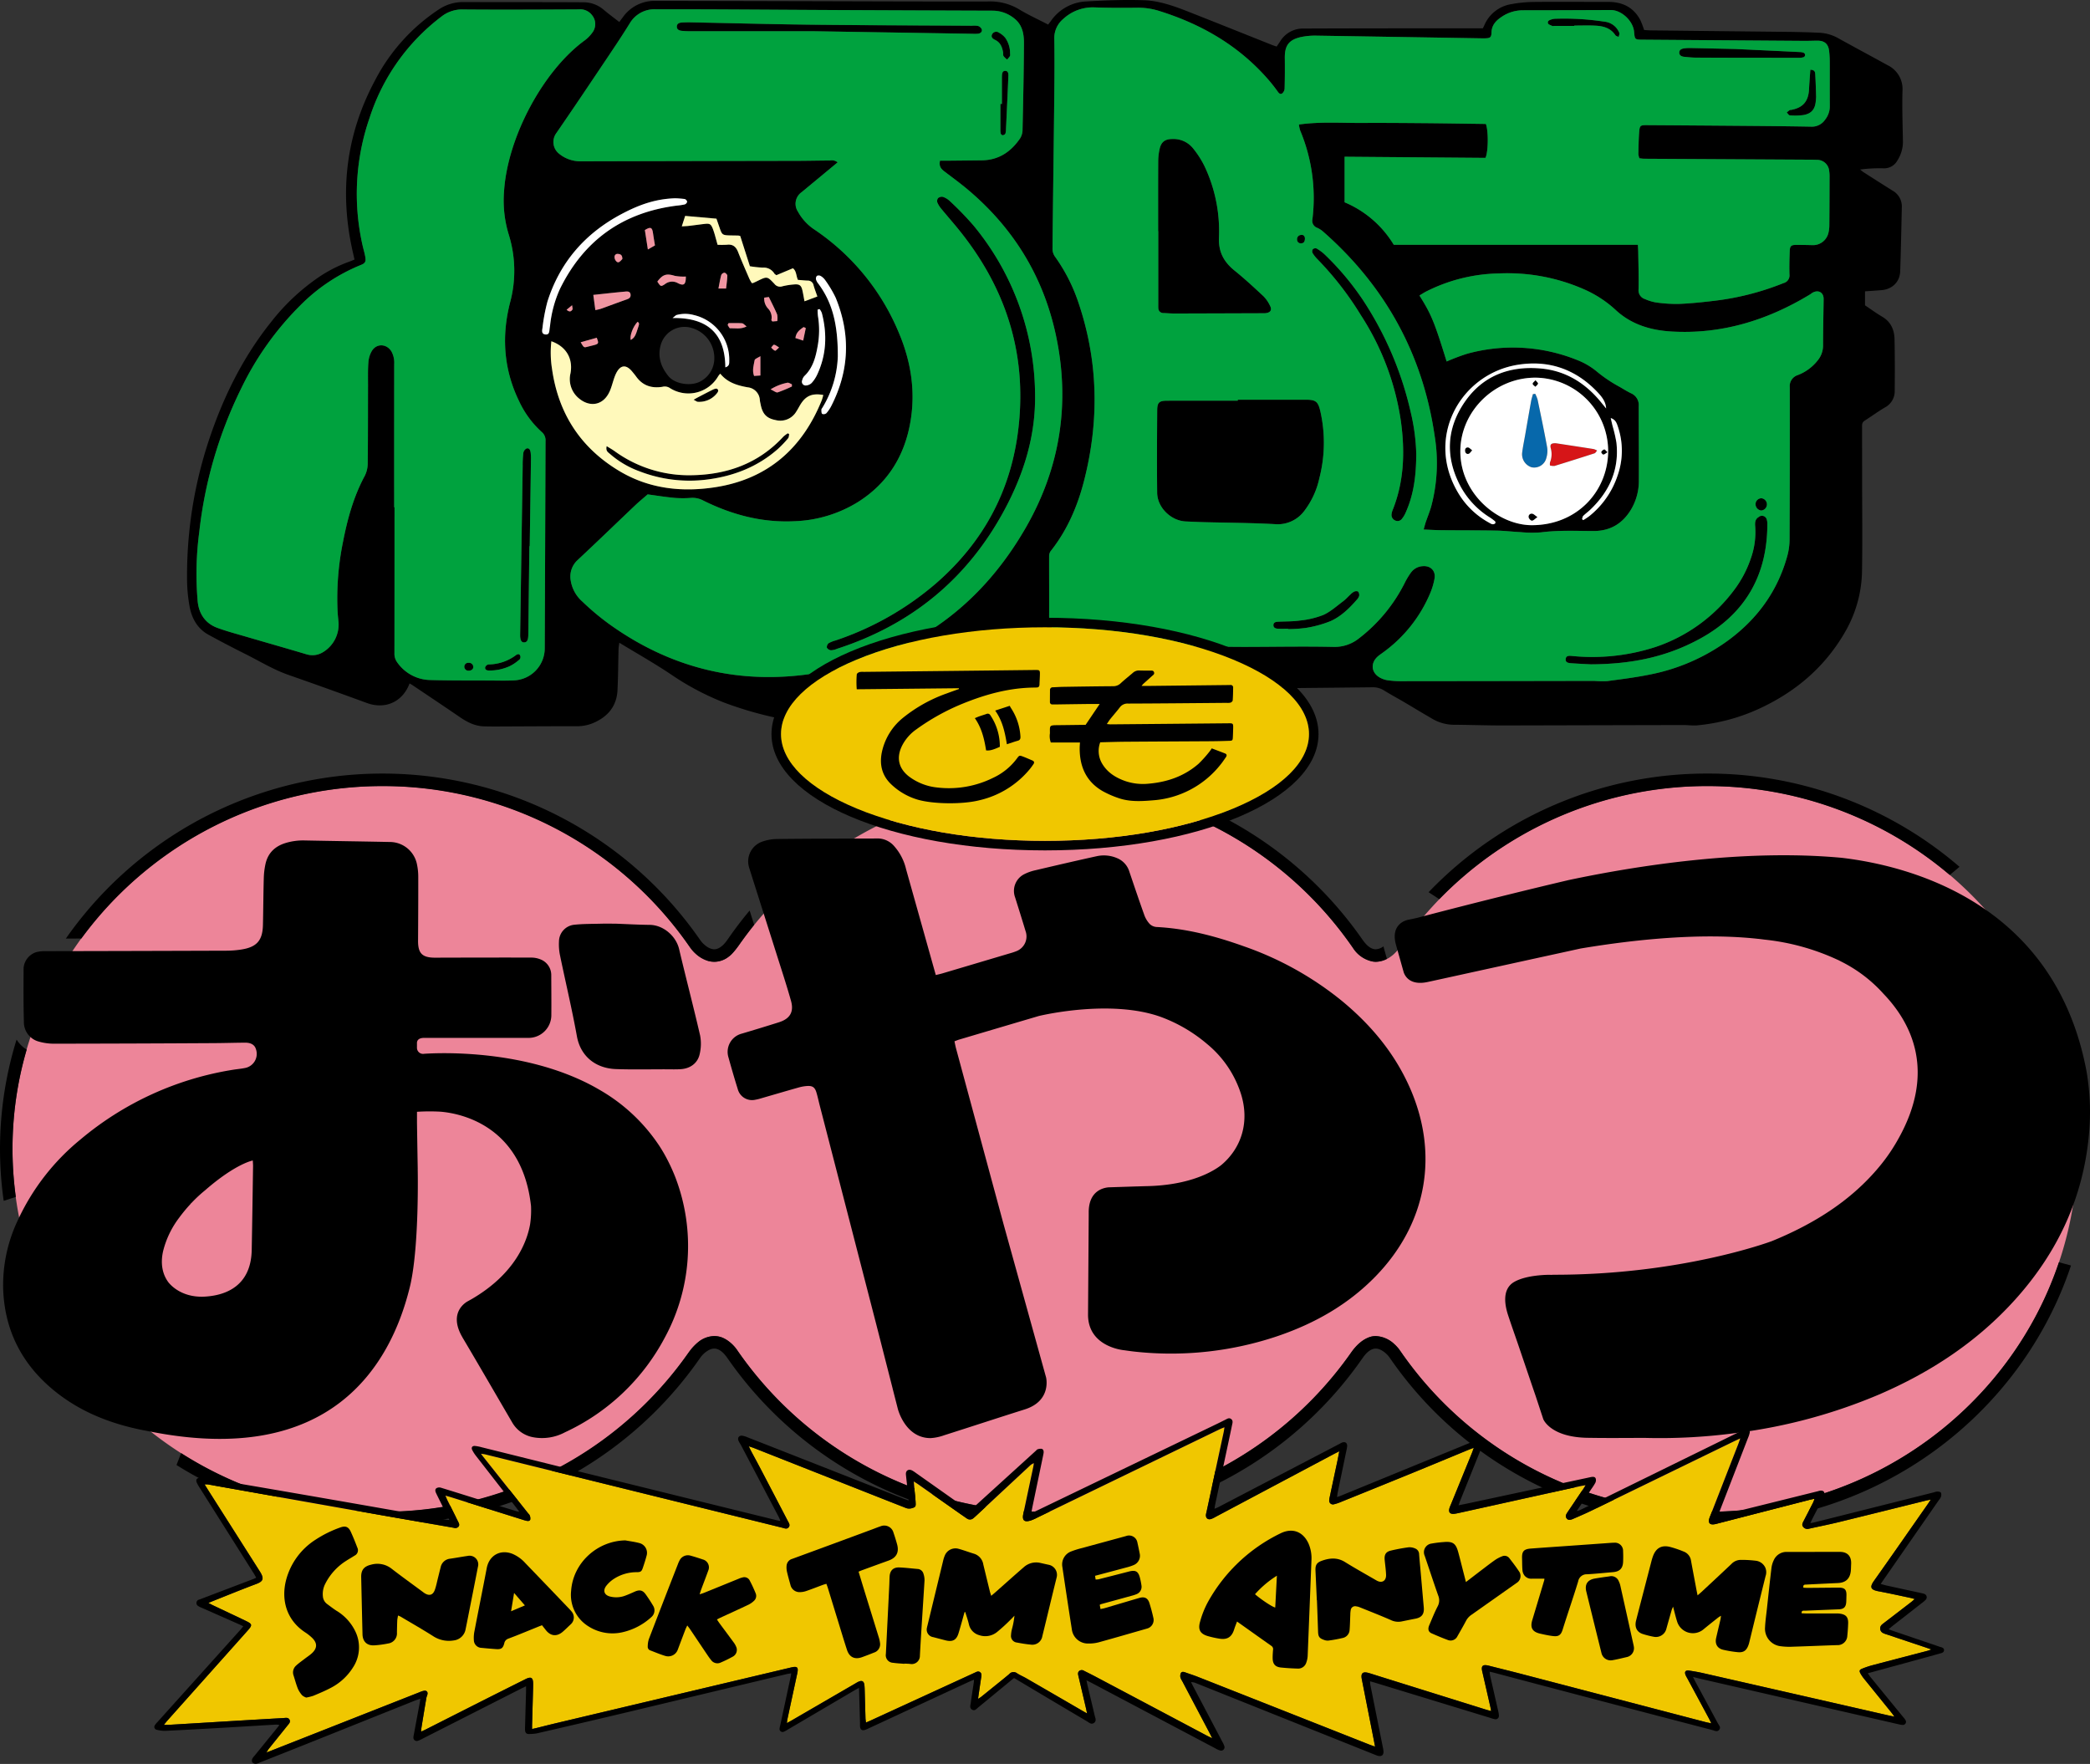 <svg xmlns="http://www.w3.org/2000/svg" xmlns:xlink="http://www.w3.org/1999/xlink" width="743.512" height="627.495" viewBox="0 0 743.512 627.495">
  <rect x="0" y="0" width="743.512" height="627.495" fill="#333333" stroke="none"/>
  <defs>
    <clipPath id="clip-path">
      <rect id="Rectangle_202" data-name="Rectangle 202" width="743.512" height="627.495" fill="none"/>
    </clipPath>
  </defs>
  <g id="mv-1" transform="translate(0 -0.005)">
    <g id="Group_2290" data-name="Group 2290" transform="translate(0 0.005)" clip-path="url(#clip-path)">
      <path id="Path_5203" data-name="Path 5203" d="M199.2,243.1c-2.5,6.683-8.734,9.369-15.243,6.976q-13.852-5.092-27.786-9.958c-5.46-1.9-10.347-4.937-15.475-7.495q-6.6-3.291-13.067-6.83c-3.866-2.128-5.877-5.743-6.672-9.881a55.677,55.677,0,0,1-.93-10.254,152.739,152.739,0,0,1,7.713-48.875c5.066-15.306,12.071-29.6,22.2-42.249a75.618,75.618,0,0,1,17.381-16.227,48.841,48.841,0,0,1,10.538-5.264c.528-.187,1.041-.417,1.739-.7-.19-.847-.359-1.627-.538-2.4-4.929-21.4-2.572-41.9,7.824-61.318a67.275,67.275,0,0,1,22.608-25.2A15.5,15.5,0,0,1,218.262.732c14.2.059,28.4,0,42.593.084a11,11,0,0,1,7.263,2.56c1.8,1.532,3.715,2.928,5.67,4.455.471-.627.853-1.145,1.246-1.655A13.765,13.765,0,0,1,286.4.314q24.374.037,48.748.1c23.225.053,46.451.161,69.677.12a20.108,20.108,0,0,1,11.02,2.685c3.342,2.042,6.938,3.67,10.512,5.527.315-.41.615-.782.9-1.168A16.165,16.165,0,0,1,439.687.529C446.64.135,453.628-.156,460.579.1c5.761.215,11.217,2.308,16.569,4.418,9.61,3.79,19.2,7.637,28.8,11.456.526.209,1.068.377,1.7.6.435-.646.848-1.241,1.244-1.848a9.475,9.475,0,0,1,8.248-4.567c16.74-.074,33.48-.068,50.221-.088,4.508,0,9.016,0,13.649,0,.158-.329.336-.68.5-1.038a12.577,12.577,0,0,1,9.661-7.558,47.474,47.474,0,0,1,8.039-.782c8.78-.086,17.562,0,26.343-.014,5.106-.011,9.09,1.915,11.513,6.546a31.285,31.285,0,0,1,1.3,3.452c.756.044,1.629.129,2.5.138q24.127.265,48.254.522c3.692.043,7.386.123,11.074.3a15.193,15.193,0,0,1,6.824,1.731c5.947,3.312,11.958,6.51,17.919,9.8a9.4,9.4,0,0,1,5.349,9.179c-.165,6.063.064,12.137.164,18.206a12.306,12.306,0,0,1-1.951,6.5,5.341,5.341,0,0,1-4.862,2.831,53.74,53.74,0,0,0-8.413.425,14.815,14.815,0,0,0,1.218.965c3.456,2.209,6.909,4.422,10.39,6.592a6.434,6.434,0,0,1,3.217,5.971c-.167,7.545-.316,15.09-.573,22.632-.13,3.842-2.815,6.444-6.716,6.759-1.868.151-3.738.269-5.8.415v4.977c1.9,1.269,3.943,2.778,6.123,4.06,3.11,1.831,4.305,4.683,4.376,8.031.13,6.149.117,12.3.063,18.453a6.491,6.491,0,0,1-3.51,5.8c-2.463,1.459-4.778,3.165-7.2,4.7-1.053.67-.9,1.642-.9,2.614q.008,8.982.016,17.964c.006,10.91.147,21.823-.033,32.73a44.537,44.537,0,0,1-5.773,21.4c-7.236,12.815-17.887,21.861-31.184,27.91a67.59,67.59,0,0,1-21.537,5.745c-1.7.166-3.429-.106-5.145-.1q-31.884.072-63.768.151c-6.072.006-12.144-.213-18.217-.253a15.446,15.446,0,0,1-7.663-2.366c-3.267-1.875-6.477-3.848-9.726-5.756-2.334-1.371-4.727-2.644-7.022-4.076a7.309,7.309,0,0,0-4.158-1.132q-26.588.3-53.177.5c-15.757.113-31.515.141-47.271.274a5.263,5.263,0,0,1-4.332-1.711c-2.564-2.751-5.321-5.322-7.981-7.95a4.113,4.113,0,0,0-.792.417c-9.515,8.791-20.935,13.983-33.23,17.463a134.508,134.508,0,0,1-47.289,4.416,130.4,130.4,0,0,1-36.648-8.005,95.783,95.783,0,0,1-19.062-10.156c-5.783-3.858-11.852-7.288-18.119-11.1-.125,1-.251,1.593-.267,2.189-.13,4.916-.138,9.838-.384,14.748-.278,5.567-3.36,9.281-8.317,11.495a14.976,14.976,0,0,1-6.208,1.281c-9.355-.019-18.71.055-28.065.088-1.626.006-3.253,0-4.878-.045-3.341-.082-6.119-1.577-8.8-3.418-5.478-3.76-11.011-7.44-16.523-11.151-.332-.223-.684-.419-1.172-.716M568.114,128.6a74.255,74.255,0,0,1,7.217-2.737,61.186,61.186,0,0,1,39.317,2.25,25.211,25.211,0,0,1,7.138,4.262,50.136,50.136,0,0,0,7.954,5.294c1.346.783,2.669,1.622,4.071,2.288a4.526,4.526,0,0,1,2.636,4.575c.011,8.778.089,17.555.05,26.333a19.941,19.941,0,0,1-2.752,10.346c-3.018,5.017-7.366,7.7-13.364,7.689-6.226-.012-12.456-.343-18.678.48a41.929,41.929,0,0,1-7.353-.086c-2.86-.133-5.713-.5-8.572-.545-6.482-.111-12.966-.077-19.45-.136-2.022-.019-4.043-.15-6.389-.243.307-1.089.487-1.857.74-2.6.633-1.861,1.4-3.683,1.934-5.57a59.684,59.684,0,0,0,1.237-25.141c-4.222-29-17.524-53.141-39.5-72.512a8.554,8.554,0,0,0-2.234-1.491,2.643,2.643,0,0,1-1.741-3.121,62.127,62.127,0,0,0-4.377-31.573,12.131,12.131,0,0,1-.424-2.056c7.613-1.066,14.988-.528,22.34-.565,7.386-.037,14.773.016,22.159.079,7.371.063,14.742.186,22.012.282.976,2.6.849,10.035-.148,12.06l-50.115-.405V71.968a37.31,37.31,0,0,1,17.5,15.119h86.843c.051,1,.11,1.731.121,2.459.065,4.428.222,8.859.129,13.284a3.266,3.266,0,0,0,2.286,3.577,17,17,0,0,0,3.739,1.164,51.833,51.833,0,0,0,8.08.558c4.009-.144,8.016-.559,12-1.024a96.28,96.28,0,0,0,25.451-6.39,2.821,2.821,0,0,0,2.114-3.076c-.084-2.785-.008-5.578.1-8.365.068-1.77.515-2.14,2.248-2.144q2.832-.006,5.662.074a5.653,5.653,0,0,0,5.824-4.23,12.036,12.036,0,0,0,.352-2.917c.053-5.824.065-11.648.079-17.472a11.228,11.228,0,0,0-.128-1.715,4.321,4.321,0,0,0-4.468-4c-.656-.028-1.312-.049-1.969-.053q-29.667-.168-59.336-.337c-.554,0-1.108-.1-1.737-.158a5.842,5.842,0,0,1-.38-1.471c.06-2.7.086-5.416.309-8.11.171-2.071.48-2.231,2.694-2.216q14.65.095,29.3.21c9.765.084,19.531.144,29.295.333a5.636,5.636,0,0,0,4.8-2.447,7.643,7.643,0,0,0,1.7-5.013c-.034-5.25,0-10.5-.018-15.751a34.072,34.072,0,0,0-.219-3.676c-.29-2.575-1.639-3.726-4.265-3.708-1.477.011-2.953.079-4.43.069q-28.806-.2-57.612-.417c-2.794-.019-2.831-.016-3.081-2.816-.346-3.878-4.479-7.744-8.306-7.734-10.422.028-20.844.1-31.265.09a13.412,13.412,0,0,0-7.623,2.387c-1.969,1.315-3.472,2.917-3.532,5.553-.039,1.735-.522,2-2.357,2.038-.492.011-.985,0-1.477-.006q-29.17-.486-58.341-.949a24.459,24.459,0,0,0-5.608.5c-4.333.962-5.8,3.056-5.742,7.488q.072,5.412-.072,10.824a2.41,2.41,0,0,1-.909,1.766c-.78.466-1.257-.3-1.715-.928-.913-1.261-1.869-2.495-2.883-3.675-10.588-12.33-24.048-20.1-39.426-24.86A24.826,24.826,0,0,0,457.8,2.757c-5,.059-10.015.057-15.015-.125a15.458,15.458,0,0,0-11.011,4.078,8.872,8.872,0,0,0-3.217,7.341c.141,8.938.007,17.881-.089,26.822-.171,15.913-.409,31.825-.556,47.738a4.852,4.852,0,0,0,.878,2.685,61.471,61.471,0,0,1,8.194,15.915c7.211,21.015,7.643,42.294,2.173,63.73-2.331,9.137-6,17.7-11.932,25.162a3.074,3.074,0,0,0-.516,1.795c-.02,7.054.039,14.109,0,21.163a8.683,8.683,0,0,0,1.321,4.656,11.818,11.818,0,0,0,10.831,6.011c16,.057,32.007.212,48.01.33,3.283.024,6.565.076,9.847.07,10.338-.019,20.679-.222,31.011,0a13.865,13.865,0,0,0,9.084-2.934,57.287,57.287,0,0,0,16.571-20.164,25.22,25.22,0,0,1,2.047-3.342,5.559,5.559,0,0,1,4.2-2.275c2.761-.233,4.652,1.659,4.188,4.38a23.99,23.99,0,0,1-1.429,4.946,49.814,49.814,0,0,1-17.063,21.5c-.593.439-1.217.845-1.76,1.338-2.562,2.326-2.29,5.633.675,7.4a8.293,8.293,0,0,0,2.984,1.04,34.117,34.117,0,0,0,4.906.305q34.224-.03,68.447-.1a36.307,36.307,0,0,0,4.659.078c5.036-.67,10.09-1.3,15.064-2.311a70.045,70.045,0,0,0,28.181-12.323c10.3-7.634,17.42-17.5,20.833-29.909a22.513,22.513,0,0,0,.8-5.808q.116-27.071.076-54.143A4.115,4.115,0,0,1,693,133.447a16.424,16.424,0,0,0,7.222-5.365,8.3,8.3,0,0,0,1.8-5.226c0-5.493.137-10.987.205-16.481.028-2.285-1.809-3.37-3.86-2.29-.36.19-.67.473-1.02.685-15.176,9.2-31.525,14.232-49.377,13.154-7.277-.439-14.218-2.483-19.775-7.7a40.592,40.592,0,0,0-11.526-7.441,67.653,67.653,0,0,0-29.994-5.508,59.586,59.586,0,0,0-25.808,6.411c-.834.431-1.623.949-2.432,1.427,4.259,6.811,5.294,9.338,9.674,23.489M387.892,57.167c1.029,0,1.917.007,2.805,0q6.031-.058,12.06-.125c6.028-.074,10.412-3.065,13.669-7.886a5.8,5.8,0,0,0,.826-2.991c.223-10.251.443-20.5.5-30.753.018-3.3-.548-6.58-3.435-8.837A12.283,12.283,0,0,0,406.6,3.8q-27.574-.091-55.147-.219c-21.581-.1-43.162-.3-64.742-.274a10.161,10.161,0,0,0-9.125,4.883C275.1,12.24,272.452,16.2,269.8,20.149c-6.124,9.127-12.236,18.263-18.479,27.309a5.321,5.321,0,0,0,1.052,7.234,11.907,11.907,0,0,0,7.729,2.691q38.406-.093,76.812-.16c3.939-.009,7.877-.1,11.816-.123a3.33,3.33,0,0,1,2.742.655c-4.37,3.62-8.591,7.116-12.812,10.611a5.032,5.032,0,0,0-1.325,6.909,17.972,17.972,0,0,0,5.534,6.164,82.18,82.18,0,0,1,30.549,37.36c4.145,9.962,5.777,20.352,3.974,31.078-2.062,12.268-8.108,22.07-18.754,28.758a45.941,45.941,0,0,1-22.611,6.788c-11.518.56-22.275-2.326-32.5-7.423a8,8,0,0,0-4.233-.875,37.978,37.978,0,0,1-5.9-.005c-3.332-.321-6.643-.855-9.516-1.24-1.57,1.372-3.036,2.564-4.4,3.861-6.844,6.494-13.62,13.061-20.515,19.5a7.962,7.962,0,0,0-2.438,7.354,12.544,12.544,0,0,0,4.114,7.4,89.31,89.31,0,0,0,10.009,8.338c21.826,15.528,46.105,21.379,72.527,17.23,33.2-5.213,58.363-22.636,75.131-51.686,12.39-21.464,16.006-44.629,10.751-68.885-4.508-20.811-15.18-38.081-31.549-51.761-2.578-2.155-5.3-4.136-7.977-6.175-1.149-.876-2.121-1.8-1.643-3.887M193.716,180.457h.123q0,25.961-.026,51.923a5.085,5.085,0,0,0,.96,3.213,14.654,14.654,0,0,0,11.684,6.317c7.053.195,14.114.138,21.171.173,2.872.014,5.749.1,8.615-.04a11.439,11.439,0,0,0,11.029-11.329q.159-36.912.28-73.825a3.808,3.808,0,0,0-1.349-3.207,34.2,34.2,0,0,1-7.983-10.821c-5.558-11.329-6.369-23.175-3.281-35.225a43.3,43.3,0,0,0-.489-24.247,41.388,41.388,0,0,1-1.655-15.29c1.219-19.284,13.939-42.963,28.669-53.7a13.068,13.068,0,0,0,2.886-2.982,4.979,4.979,0,0,0-.217-5.972,5.246,5.246,0,0,0-4.706-2.1c-13.7.067-27.409.152-41.112.033A11.817,11.817,0,0,0,210.6,5.849a73.385,73.385,0,0,0-25.583,35.935,82.738,82.738,0,0,0-2.528,45.592c.311,1.358.726,2.7.955,4.069.278,1.663-.079,2.239-1.617,2.837a64.349,64.349,0,0,0-21.54,14.39,107.582,107.582,0,0,0-21.114,29.764A153.475,153.475,0,0,0,124.383,189.2a113.038,113.038,0,0,0-.566,24.793c.446,4.343,2.686,7.768,6.935,9.341,3.37,1.248,6.865,2.163,10.319,3.176,7.16,2.1,14.339,4.132,21.489,6.266a7.09,7.09,0,0,0,5.68-.679,11.47,11.47,0,0,0,5.679-10.7c-.125-1.305-.271-2.61-.342-3.919a100.42,100.42,0,0,1,1.93-24.711c1.587-8.156,3.768-16.115,7.751-23.5a10,10,0,0,0,1.041-4.477c.111-9.186.079-18.373.106-27.56.008-2.789-.084-5.588.135-8.361a9.2,9.2,0,0,1,1.3-4.131c1.724-2.674,5.257-2.422,6.9.293a8.267,8.267,0,0,1,.983,4.493q-.025,25.47-.011,50.939m152.645-39.951c-3.986-.7-6.253.3-8.188,3.5-.466.772-.873,1.582-1.371,2.332a6.6,6.6,0,0,1-7.415,3.092c-3.194-.618-4.651-2.153-5.318-5.6-.094-.483-.221-.963-.27-1.451a4.813,4.813,0,0,0-4.365-4.6c-3.688-.661-7.184-1.7-9.719-4.849a7.187,7.187,0,0,0-.732.9,12.245,12.245,0,0,1-17.33,4.125,3.3,3.3,0,0,0-2.535-.349c-3.773.6-6.986-.388-9.3-3.616-.43-.6-.908-1.164-1.374-1.736-2.259-2.774-4.361-2.489-5.9.807a15.84,15.84,0,0,0-.625,1.6c-.5,1.475-.868,3-1.486,4.426-2.272,5.23-7.076,5.813-10.831,2.768a8.845,8.845,0,0,1-3.173-9.031c.981-5.282-1.554-9.567-6.8-11.425a36.6,36.6,0,0,0,.228,9.789c2.244,15.939,10.192,28.173,24.048,36.433,10.575,6.3,22.212,7.527,34.034,5.7,18.525-2.869,30.94-13.7,37.895-30.964a17.66,17.66,0,0,0,.526-1.852m279.223,20.281a26.159,26.159,0,0,0-25.639-26.43c-14.5-.16-26.726,11.669-26.946,25.825-.242,15.562,13.592,26.651,25.41,26.651,16.093,0,26.933-11.985,27.176-26.046M307.6,127.188a11.069,11.069,0,0,0-7.87-10.461,8.782,8.782,0,0,0-11.152,5.86c-1.27,4.228.04,8.015,2.705,11.232,2.262,2.732,7.4,3.554,10.74,2.169a9.267,9.267,0,0,0,5.577-8.8m12.648-32.475c-1.155-3.618-2.314-7.245-3.435-10.757a4.628,4.628,0,0,0-.692-.157c-1.065-.026-2.13-.029-3.195-.058-2.336-.065-2.622-.279-3.361-2.437-.417-1.217-.84-2.432-1.214-3.51l-11.13-.984-1.2,3.722c1.015-.065,1.734-.081,2.445-.164,1.871-.218,3.736-.486,5.608-.7,1.895-.213,2.286-.009,3,1.742a31.242,31.242,0,0,1,.945,3.04c.246.837.467,1.681.731,2.634a32.638,32.638,0,0,0,3.392-.021c2.063-.228,3.169.729,3.9,2.579,1.256,3.2,2.648,6.348,4.008,9.507a15.193,15.193,0,0,0,.863,1.535,1.945,1.945,0,0,0,.47,0c.52-.234,1.038-.471,1.55-.721,3.442-1.682,3.47-1.71,6.045,1.021a2.517,2.517,0,0,0,2.8.875,24.3,24.3,0,0,1,4.119-.661c2.027-.187,2.645.306,3.073,2.289.251,1.161.446,2.333.705,3.7l4.576-1.709c-.512-1.485-.992-2.7-1.341-3.949a2.036,2.036,0,0,0-2.072-1.708c-1.2-.05-2.406-.176-3.5-.26-.668-1.479-.473-3.121-1.771-4.127L329.668,97.9c-.332-.258-.58-.369-.7-.56a4.417,4.417,0,0,0-4.124-2.134,38.988,38.988,0,0,1-4.593-.492m-26.6-24.175c-6.418.218-12.1,1.907-19.146,5.66-12.9,6.866-21.823,17.113-26.26,31.068a64.07,64.07,0,0,0-1.77,9.377c-.139.878-.436,2.172,1.012,2.342s1.4-1.043,1.519-2.016c.05-.406.121-.81.176-1.216a42.021,42.021,0,0,1,3.515-12.989q12.75-25.929,41.471-29.6a22.928,22.928,0,0,0,2.908-.436,1.358,1.358,0,0,0,.859-.96,1.332,1.332,0,0,0-.866-.961,33.371,33.371,0,0,0-3.419-.267M624.86,145.3c-.157-2.074-1.018-3.616-3.008-5.723-7.715-8.172-17.229-11.552-28.286-9.83-20.661,3.218-33.66,26.37-20.748,46.555a28.77,28.77,0,0,0,10.36,9.615c.74.415,1.522,1.014,2.318.139-.059-.287-.037-.511-.133-.588a19.319,19.319,0,0,0-1.752-1.315,29.706,29.706,0,0,1-10.66-11.35c-5.353-10.222-4.883-20.358,1.6-29.793,6.417-9.346,15.893-12.889,26.975-11.93,8.876.768,15.941,5.155,21.522,12.012.6.739,1.211,1.472,1.816,2.208M351.536,126.842a37.553,37.553,0,0,1-5.4,18.072c-.171.279-.441.573-.444.862,0,.513,0,1.267.3,1.474a1.513,1.513,0,0,0,1.461-.245,12.325,12.325,0,0,0,1.78-2.632c6.405-12.569,6.879-25.418,1.548-38.435a40.722,40.722,0,0,0-3.757-6.3,5,5,0,0,0-1.618-1.469,1.444,1.444,0,0,0-1.317-.017,1.493,1.493,0,0,0-.312,1.28,4.33,4.33,0,0,0,.818,1.491c5.109,6.862,6.974,14.7,6.936,25.918m-6.472-16.88-.716.177a20.12,20.12,0,0,0,.122,2.3,31.07,31.07,0,0,1-.077,10.51c-.7,3.976-1.654,7.86-4.748,10.812a3.282,3.282,0,0,0-.773,1.481,1.352,1.352,0,0,0,1.5,1.876,3.2,3.2,0,0,0,1.893-.917,11.8,11.8,0,0,0,1.894-2.847c3.353-7.123,3.64-14.5,1.685-22.037a5.937,5.937,0,0,0-.779-1.359M626.5,148.72c.215.926.428,1.852.647,2.776a50.692,50.692,0,0,1,1.378,5.962c1.049,9.5-2.437,17.3-9.223,23.793-.828.791-1.767,1.467-2.581,2.271-.262.258-.287.756-.42,1.145l.405.373a23.686,23.686,0,0,0,2.114-1.39,30.917,30.917,0,0,0,10.124-14.5,26.554,26.554,0,0,0,.1-17.363c-.415-1.2-.773-2.495-2.547-3.064m-361.217-38.4a19.745,19.745,0,0,0,1.949-.457c3.066-1.1,6.115-2.249,9.187-3.331.858-.3,1.484-.69,1.4-1.7-.1-1.187-1.067-1.18-1.827-1.111-3.712.335-7.417.76-11.44,1.186.265,1.968.484,3.6.728,5.412m46.243,20.368c1.574-.513,1.358-1.518,1.392-2.343a16.3,16.3,0,0,0-12.661-16.284,11.554,11.554,0,0,0-6.07,0c-.366.118-.656.477-1.439,1.073,12.257-.17,18.676,5.316,18.779,17.558M297.471,98.382a17.106,17.106,0,0,1-3.931-.251c-2.921-.9-4.282-.548-6.207,2.051,1.16,1.772,1.231,1.88,2.732.89a4.1,4.1,0,0,1,4.557-.345c2.164,1.1,2.877.494,2.849-2.344m27.884,7.506a5.11,5.11,0,0,0,1.392,3.906,4.525,4.525,0,0,1,1.148,4.064c-.023.1.169.251.359.511l1.741-.145a6.92,6.92,0,0,0-.04-2.344c-.875-2.077-1.921-4.081-2.953-6.218l-1.647.227M286.492,87.313c-.271-1.676-.515-3.02-.7-4.372-.286-2.1-.879-2.353-2.9-1.092.334,2.149.676,4.345,1.075,6.9l2.527-1.44m37.5,39.395c-.943.621-1.965.936-2.049,1.415-.313,1.787-.958,3.615-.2,5.619l2.25-.152Zm-12.2-24.064c.184-1.693.418-3.136.442-4.583.006-.369-.619-.993-1.018-1.051a1.459,1.459,0,0,0-1.153.838c-.415,1.527-.658,3.1-.992,4.795ZM335.2,137.49l-.008-.784c-.547-.2-1.166-.664-1.63-.543a17.432,17.432,0,0,0-5.949,2.361c1.174.524,1.983,1.231,2.529,1.066a48.354,48.354,0,0,0,5.059-2.1M260.06,121.76c1.157,1.975,1.153,1.96,2.5,1.581.853-.241,1.731-.4,2.579-.653,1.309-.4,1.38-.657.643-2.541l-5.72,1.614m52.591-6.807q-.156.328-.312.656c.29.411.6,1.187.866,1.175,1.8-.08,3.676.447,5.875-.636-.723-.538-1.145-1.115-1.608-1.149-1.6-.118-3.213-.045-4.822-.045m27.495,1.76-.763-.37c-1.32.927-2.683,1.817-2.933,3.918l2.766.9.93-4.447M280.3,114.482c-1.635,1.7-2.888,5.075-2.414,6.463,1.367-.857,1.653-1.373,2.72-4.791.2-.624.473-1.236-.305-1.672m-5.41-22.328c.015-1.393-.626-1.763-1.527-1.82a1.047,1.047,0,0,0-1.256,1.112c-.037.925.809,2.077,1.472,1.837.575-.208,1-.843,1.311-1.129m55.759,31.466c-.828-.483-1.312-.972-1.806-.982-.333-.006-.679.665-1.018,1.033.455.389.86.931,1.385,1.1.249.08.727-.557,1.439-1.151m-75.6-13.428c1.061.987,1.668.573,2.075-.047.173-.263-.044-.782-.12-1.561l-1.955,1.607" transform="translate(-53.484 -0.005)"/>
      <path id="Path_5204" data-name="Path 5204" d="M771.18,256.491q12.064,0,24.128,0c3.583,0,4.425.575,5.248,4.129a50.517,50.517,0,0,1-.379,23.878,29.286,29.286,0,0,1-5.169,11.326,11.789,11.789,0,0,1-10.623,4.931c-8.354-.46-16.731-.482-25.1-.7-2.214-.058-4.426-.161-6.638-.262-5.238-.239-10.086-4.946-10.146-10.206-.11-9.76-.051-19.523.012-29.284.018-2.839.7-3.445,3.555-3.455,8.37-.032,16.74-.012,25.111-.012v-.343" transform="translate(-330.843 -114.299)"/>
      <path id="Path_5205" data-name="Path 5205" d="M743.17,121.976c0-8.28-.024-16.559.023-24.839a21,21,0,0,1,.5-4.376c.562-2.547,1.959-3.555,4.544-3.544a8.887,8.887,0,0,1,7.359,3.319,33.8,33.8,0,0,1,3.987,6.164,53.894,53.894,0,0,1,5.226,25.532c-.22,5.188,1.752,8.724,5.583,11.816,3.565,2.877,6.933,6.006,10.288,9.132a12.367,12.367,0,0,1,2.231,3.214c.886,1.639.257,2.613-1.658,2.787-.244.022-.492.009-.738.01q-15.746.057-31.492.1c-1.31,0-2.619-.125-3.93-.171a1.757,1.757,0,0,1-1.862-1.85c-.037-.49-.018-.983-.018-1.475q0-12.911,0-25.822h-.048" transform="translate(-331.165 -39.759)"/>
      <path id="Path_5206" data-name="Path 5206" d="M879.051,232.469c-.03,8.294-1.028,14.735-3.75,20.833a9.378,9.378,0,0,1-1.388,2.3,1.926,1.926,0,0,1-2.458.493,2.094,2.094,0,0,1-1.18-2.237,5.237,5.237,0,0,1,.379-1.419c4.119-10.284,4.413-20.936,2.915-31.716a93.99,93.99,0,0,0-14.254-37.662,112.3,112.3,0,0,0-15.345-19.792,12.238,12.238,0,0,1-1.827-2.3,1.413,1.413,0,0,1,.125-1.328,1.381,1.381,0,0,1,1.306-.261,15.682,15.682,0,0,1,2.939,2.175,97.663,97.663,0,0,1,13.437,15.973A120.939,120.939,0,0,1,877.121,217.8a71.386,71.386,0,0,1,1.93,14.669" transform="translate(-375.221 -70.991)"/>
      <path id="Path_5207" data-name="Path 5207" d="M1013.575,383.817c-1.419-.077-4.122-.192-6.822-.385-.963-.069-2.232-.157-2.058-1.524.166-1.316,1.368-1.131,2.369-1.046a72.634,72.634,0,0,0,29.627-3.224,57.81,57.81,0,0,0,27.723-19.984,39.976,39.976,0,0,0,6.2-11.677,27.832,27.832,0,0,0,1.486-11.366c-.106-1.3.011-2.452,1.267-3.206a1.767,1.767,0,0,1,2.89,1.042,4.908,4.908,0,0,1,.174,1.454c0,18.279-7.913,32.04-23.948,40.8-11.629,6.351-23.936,9.066-38.906,9.119" transform="translate(-447.7 -147.504)"/>
      <path id="Path_5208" data-name="Path 5208" d="M1097.665,31.16c9.353.441,16.066.753,22.779,1.083a3.826,3.826,0,0,1,1.417.274.855.855,0,0,1-.043,1.553,4.941,4.941,0,0,1-1.681.208q-18.2,0-36.394-.046c-1.47,0-2.943-.155-4.41-.3-.854-.087-1.709-.431-1.749-1.414-.047-1.146.907-1.467,1.832-1.594a15.808,15.808,0,0,1,2.453-.1c6.147.124,12.292.266,15.8.343" transform="translate(-480.186 -13.732)"/>
      <path id="Path_5209" data-name="Path 5209" d="M822.367,392.711c-1.23,0-2.463.049-3.689-.018-.76-.042-1.535-.322-1.533-1.26,0-.957.788-1.169,1.554-1.212,2.615-.145,5.259-.056,7.839-.427a31.546,31.546,0,0,0,8.326-1.974c2.56-1.141,4.748-3.143,7.039-4.849.98-.73,1.792-1.68,2.7-2.5a4.97,4.97,0,0,1,1.369-1.011c.393-.156,1.124-.171,1.325.069a1.98,1.98,0,0,1,.346,1.511,3.585,3.585,0,0,1-.9,1.431c-2.663,3.051-5.6,5.894-9.293,7.542a40.414,40.414,0,0,1-8.721,2.4,47.865,47.865,0,0,1-6.357.424c0-.04,0-.081-.007-.121" transform="translate(-364.132 -169.044)"/>
      <path id="Path_5210" data-name="Path 5210" d="M1002.661,14.576h-7.128c-.246,0-.532.094-.729,0-.541-.26-1.363-.5-1.5-.924-.292-.927.629-1.189,1.317-1.415a4.895,4.895,0,0,1,1.451-.214,94.518,94.518,0,0,1,17.387,1.046,6.338,6.338,0,0,1,5.207,3.967c.159.393-.14.969-.228,1.461-.4-.2-.95-.3-1.164-.623-1.739-2.626-4.41-3.269-7.262-3.4-2.446-.114-4.9-.024-7.353-.024,0,.043,0,.085,0,.128" transform="translate(-442.608 -5.352)"/>
      <path id="Path_5211" data-name="Path 5211" d="M1154.943,44.778c1.687-.009,1.707.956,1.751,1.709.155,2.608.224,5.222.306,7.834a13.935,13.935,0,0,1-.108,1.468c-.226,2.956-1.47,4.561-4.353,5.083a21.705,21.705,0,0,1-4.888.113c-.385-.019-.74-.675-1.108-1.037.355-.282.7-.581,1.073-.835.119-.081.321-.031.481-.06,4.225-.771,6.173-3.051,6.383-7.383.109-2.264.3-4.524.463-6.89" transform="translate(-510.917 -19.956)"/>
      <path id="Path_5212" data-name="Path 5212" d="M1128.653,319.717a2.18,2.18,0,0,1-.128,4.343,2.246,2.246,0,0,1-1.978-2.38,2.089,2.089,0,0,1,2.105-1.963" transform="translate(-502.004 -142.473)"/>
      <path id="Path_5213" data-name="Path 5213" d="M835.118,151.929c-.006,1.05-.29,1.773-1.341,1.807a1.317,1.317,0,0,1-1.462-1.319,1.5,1.5,0,0,1,1.437-1.663c.942-.125,1.292.475,1.366,1.175" transform="translate(-370.89 -67.174)"/>
      <path id="Path_5214" data-name="Path 5214" d="M604.639,196.721c.2,14.58-3.981,28-10.768,40.706-13.156,24.625-33.167,41.06-59.694,49.64a6.151,6.151,0,0,1-2.129.512,1.934,1.934,0,0,1-1.479-.925,1.824,1.824,0,0,1,.657-1.593,10.413,10.413,0,0,1,2.5-.991,106.657,106.657,0,0,0,35.7-20.307c16.908-14.743,26.834-33.129,29.337-55.6,2.979-26.735-4.779-50.022-21.6-70.616-1.92-2.35-3.926-4.629-5.85-6.974a9,9,0,0,1-1.432-2.269,1.721,1.721,0,0,1,.238-1.558,2.069,2.069,0,0,1,1.723-.459,6.826,6.826,0,0,1,2.492,1.514,111.019,111.019,0,0,1,8.372,8.64,95.335,95.335,0,0,1,21.935,60.276" transform="translate(-236.416 -56.257)"/>
      <path id="Path_5215" data-name="Path 5215" d="M483.2,17.513c-11.043,0-27.533,0-44.023-.006a28.507,28.507,0,0,1-3.192-.146c-.849-.1-1.671-.449-1.674-1.472s.785-1.4,1.66-1.46c1.143-.084,2.294-.1,3.44-.075,14.107.277,28.213.666,42.321.826,19.2.217,38.393.261,57.589.38a7.42,7.42,0,0,1,2.2.094,2.138,2.138,0,0,1,1.284,1.225c.2.815-.443,1.38-1.258,1.505a11.806,11.806,0,0,1-1.962.038c-16.979-.272-33.958-.547-56.383-.91" transform="translate(-193.537 -6.395)"/>
      <path id="Path_5216" data-name="Path 5216" d="M642.48,57.244q0-4.548,0-9.1c0-.328.008-.656.021-.983.031-.777.185-1.638,1.078-1.678,1.1-.05,1.241.906,1.208,1.755-.145,3.768-.323,7.534-.492,11.3-.114,2.539-.226,5.078-.355,7.616a5.323,5.323,0,0,1-.228,1.681,1.3,1.3,0,0,1-.965.54c-.212.022-.6-.33-.671-.582a5.314,5.314,0,0,1-.122-1.456c-.008-3.032,0-6.065,0-9.1h.529" transform="translate(-286.062 -20.271)"/>
      <path id="Path_5217" data-name="Path 5217" d="M642.871,27.509c0,.9.115,1.294-.025,1.542a8.557,8.557,0,0,1-1.009,1.233,6.06,6.06,0,0,1-1.271-1.2c-.227-.383-.1-.962-.183-1.445-.326-1.842-1-3.469-2.827-4.336-.91-.432-1.6-1.049-1.014-2.094a1.634,1.634,0,0,1,2.38-.485,7.42,7.42,0,0,1,2.234,1.815,9.562,9.562,0,0,1,1.716,4.967" transform="translate(-283.555 -9.104)"/>
      <path id="Path_5218" data-name="Path 5218" d="M337.059,322.5q-.19,15.733-.38,31.466c-.023,1.9-.416,2.67-1.38,2.75-1.075.089-1.55-.776-1.52-2.8q.448-29.992.9-59.984a36.208,36.208,0,0,1,.241-4.659,2.175,2.175,0,0,1,1.2-1.565c1.026-.2,1.307.78,1.411,1.612a17.928,17.928,0,0,1,.092,2.454q-.213,15.365-.443,30.731l-.128,0" transform="translate(-148.736 -128.197)"/>
      <path id="Path_5219" data-name="Path 5219" d="M323.354,419.777a1.3,1.3,0,0,1-.149,2.166,14.722,14.722,0,0,1-3.257,2.142,17.245,17.245,0,0,1-7.4,1.506c-.75-.028-1.382-.378-1.221-1.162a1.586,1.586,0,0,1,1.131-.994,16.619,16.619,0,0,0,10.027-3.469c.218-.175.606-.137.873-.19" transform="translate(-138.719 -187.062)"/>
      <path id="Path_5220" data-name="Path 5220" d="M299.514,428.13a1.443,1.443,0,0,1-1.573-1.482,1.356,1.356,0,0,1,1.482-1.316,1.513,1.513,0,0,1,1.714,1.378c.078.805-.668,1.432-1.623,1.42" transform="translate(-132.765 -189.537)"/>
      <path id="Path_5221" data-name="Path 5221" d="M389.224,282.6c1.086.68,1.979,1.176,2.806,1.766a44.948,44.948,0,0,0,27.229,8.581C432,292.786,443.248,288.8,452.1,279.2a10.493,10.493,0,0,1,1.593-1.187l.471.364c-.129.486-.115,1.1-.411,1.436a39.621,39.621,0,0,1-3.558,3.735c-7.177,6.355-15.7,9.691-25.107,10.91a49.292,49.292,0,0,1-24.18-2.907,33.2,33.2,0,0,1-10.539-6.21c-.62-.556-1.578-1.006-1.143-2.745" transform="translate(-173.395 -123.891)"/>
      <path id="Path_5222" data-name="Path 5222" d="M445.08,253.345c.767-.433,1.094-.63,1.433-.807,1.8-.936,3.6-1.893,5.421-2.784.458-.223,1.2-.487,1.506-.281.733.486.277,1.171-.147,1.679a7.975,7.975,0,0,1-6.721,2.92c-.356-.012-.7-.33-1.491-.728" transform="translate(-198.334 -111.139)"/>
      <path id="Path_5223" data-name="Path 5223" d="M981.384,252.688a11.935,11.935,0,0,1,.856,2.085c1.169,5.612,2.346,11.223,3.376,16.861a8.52,8.52,0,0,1-.259,3.854,4.456,4.456,0,0,1-5.262,3.345,4.85,4.85,0,0,1-3.331-5.359c.257-2.03.683-4.037,1.034-6.054.7-4.034,1.4-8.069,2.121-12.1.153-.849.431-1.675.651-2.512l.814-.12" transform="translate(-435.242 -112.604)" fill="#0768ab"/>
      <path id="Path_5224" data-name="Path 5224" d="M1011.36,287.041c-.415.445-.619.865-.927.965q-7.092,2.294-14.215,4.487a4.534,4.534,0,0,1-1.64-.163,3.546,3.546,0,0,1,.016-1.1,7.867,7.867,0,0,0,.267-5.031c-.332-1.317.113-1.756,1.491-1.782a4.332,4.332,0,0,1,.731.068c4.353.664,8.707,1.323,13.056,2.009a5.913,5.913,0,0,1,1.222.547" transform="translate(-443.181 -126.743)" fill="#d61518"/>
      <path id="Path_5225" data-name="Path 5225" d="M984.048,330.84c-.9.626-1.415,1.243-1.961,1.273-.388.022-1.088-.7-1.173-1.173a1.082,1.082,0,0,1,1.3-1.3c.516.085.96.606,1.831,1.2" transform="translate(-437.1 -146.887)"/>
      <path id="Path_5226" data-name="Path 5226" d="M942.664,288.14c-.55.569-.842,1.125-1.259,1.244-.737.211-1.227-.3-1.289-1.04s.339-1.319,1.108-1.219c.432.057.808.548,1.44,1.014" transform="translate(-418.927 -127.945)"/>
      <path id="Path_5227" data-name="Path 5227" d="M984.5,243.951c.436.567.966.983.9,1.223-.127.434-.614.763-.951,1.136-.348-.355-.943-.693-.971-1.072-.026-.349.561-.741,1.026-1.287" transform="translate(-438.252 -108.711)"/>
      <path id="Path_5228" data-name="Path 5228" d="M1029.75,289.39c-.655.389-1.068.8-1.51.832-.24.019-.818-.736-.739-.9a1.838,1.838,0,0,1,1.063-.934c.235-.058.625.507,1.185,1" transform="translate(-457.867 -128.51)"/>
      <path id="Path_5229" data-name="Path 5229" d="M248.891,156.368a34.192,34.192,0,0,1-7.983-10.821c-5.558-11.329-6.37-23.175-3.281-35.225a43.306,43.306,0,0,0-.488-24.247,41.4,41.4,0,0,1-1.656-15.291c1.219-19.284,13.939-42.962,28.669-53.7a13.072,13.072,0,0,0,2.887-2.983,4.977,4.977,0,0,0-.217-5.971,5.244,5.244,0,0,0-4.706-2.1c-13.7.067-27.409.152-41.112.033a11.815,11.815,0,0,0-7.719,2.469A73.384,73.384,0,0,0,187.7,44.471a82.727,82.727,0,0,0-2.528,45.592c.311,1.358.726,2.7.955,4.069.278,1.663-.079,2.24-1.617,2.837a64.364,64.364,0,0,0-21.541,14.39,107.583,107.583,0,0,0-21.113,29.765,153.461,153.461,0,0,0-14.787,50.762,113.037,113.037,0,0,0-.566,24.793c.446,4.342,2.686,7.767,6.935,9.341,3.37,1.248,6.865,2.163,10.319,3.176,7.16,2.1,14.339,4.131,21.489,6.266a7.088,7.088,0,0,0,5.68-.679,11.471,11.471,0,0,0,5.68-10.7c-.125-1.306-.271-2.611-.342-3.919a100.447,100.447,0,0,1,1.93-24.711c1.587-8.156,3.767-16.115,7.751-23.5a10,10,0,0,0,1.041-4.477c.111-9.186.079-18.373.106-27.56.008-2.789-.084-5.588.135-8.361a9.206,9.206,0,0,1,1.3-4.131c1.724-2.674,5.257-2.422,6.9.293a8.267,8.267,0,0,1,.983,4.493q-.025,25.47-.011,50.939h.123q0,25.962-.026,51.924a5.078,5.078,0,0,0,.96,3.213,14.653,14.653,0,0,0,11.683,6.317c7.053.195,14.114.137,21.171.173,2.872.014,5.749.1,8.615-.04A11.44,11.44,0,0,0,249.96,233.4q.159-36.912.28-73.825a3.809,3.809,0,0,0-1.349-3.207m-25.969,84.916a1.443,1.443,0,0,1-1.573-1.482,1.355,1.355,0,0,1,1.481-1.316,1.512,1.512,0,0,1,1.714,1.378c.078.806-.668,1.433-1.623,1.42m17.736-3.712a14.709,14.709,0,0,1-3.256,2.143,17.244,17.244,0,0,1-7.4,1.506c-.75-.029-1.382-.378-1.221-1.163a1.586,1.586,0,0,1,1.131-.993,16.616,16.616,0,0,0,10.027-3.469c.218-.175.606-.136.873-.189a1.294,1.294,0,0,1-.149,2.165M244.623,197l-.128,0q-.19,15.733-.38,31.466c-.023,1.9-.416,2.67-1.38,2.75-1.075.09-1.55-.776-1.52-2.8q.448-29.993.9-59.984a36.2,36.2,0,0,1,.241-4.659,2.174,2.174,0,0,1,1.2-1.566c1.026-.2,1.307.781,1.411,1.612a17.834,17.834,0,0,1,.092,2.453q-.212,15.366-.443,30.731" transform="translate(-56.172 -2.692)" fill="#00a23e"/>
      <path id="Path_5230" data-name="Path 5230" d="M946.258,58.969c-.656-.028-1.312-.049-1.969-.053q-29.667-.168-59.336-.337c-.554,0-1.108-.1-1.737-.157a5.848,5.848,0,0,1-.38-1.471c.06-2.7.086-5.416.309-8.11.171-2.071.48-2.231,2.694-2.216q14.65.094,29.3.21c9.765.084,19.531.144,29.3.333a5.635,5.635,0,0,0,4.8-2.446,7.644,7.644,0,0,0,1.7-5.013c-.034-5.249,0-10.5-.017-15.75a34.209,34.209,0,0,0-.219-3.676c-.29-2.575-1.639-3.726-4.265-3.708-1.476.01-2.953.079-4.43.069q-28.806-.2-57.612-.417c-2.794-.019-2.831-.016-3.081-2.816-.346-3.878-4.479-7.744-8.306-7.734-10.422.028-20.843.1-31.265.09a13.408,13.408,0,0,0-7.623,2.387c-1.969,1.314-3.472,2.917-3.533,5.552-.039,1.736-.522,2-2.357,2.039-.492.011-.985,0-1.478-.007q-29.17-.486-58.341-.949a24.427,24.427,0,0,0-5.608.505c-4.333.962-5.8,3.056-5.742,7.488q.072,5.412-.072,10.824a2.411,2.411,0,0,1-.909,1.766c-.78.465-1.257-.3-1.715-.929-.912-1.261-1.869-2.494-2.883-3.675-10.588-12.33-24.048-20.1-39.426-24.86a24.842,24.842,0,0,0-7.745-1.047c-5,.058-10.015.057-15.015-.125A15.458,15.458,0,0,0,678.28,8.812a8.873,8.873,0,0,0-3.217,7.341c.141,8.938.007,17.881-.089,26.822-.171,15.913-.409,31.824-.556,47.738A4.851,4.851,0,0,0,675.3,93.4a61.461,61.461,0,0,1,8.194,15.916c7.211,21.015,7.643,42.294,2.173,63.73-2.331,9.137-6,17.7-11.932,25.162a3.075,3.075,0,0,0-.516,1.795c-.02,7.055.039,14.109,0,21.163a8.68,8.68,0,0,0,1.321,4.656,11.819,11.819,0,0,0,10.831,6.011c16,.057,32.007.212,48.01.33,3.283.024,6.565.075,9.847.07,10.338-.019,20.679-.222,31.011,0a13.872,13.872,0,0,0,9.084-2.934,57.29,57.29,0,0,0,16.571-20.164,25.307,25.307,0,0,1,2.047-3.342,5.562,5.562,0,0,1,4.2-2.275c2.761-.233,4.652,1.66,4.188,4.38a23.971,23.971,0,0,1-1.429,4.945,49.816,49.816,0,0,1-17.063,21.5c-.593.439-1.217.845-1.76,1.338-2.562,2.326-2.29,5.632.675,7.4a8.3,8.3,0,0,0,2.984,1.039,33.956,33.956,0,0,0,4.906.305q34.224-.03,68.447-.1a36.2,36.2,0,0,0,4.659.078c5.036-.67,10.09-1.3,15.064-2.311a70.06,70.06,0,0,0,28.181-12.323c10.3-7.635,17.42-17.5,20.833-29.909a22.52,22.52,0,0,0,.8-5.808q.116-27.071.076-54.143a4.114,4.114,0,0,1,2.822-4.357,16.432,16.432,0,0,0,7.222-5.365,8.3,8.3,0,0,0,1.8-5.226c0-5.494.137-10.987.205-16.481.028-2.285-1.809-3.371-3.86-2.29-.36.19-.67.473-1.02.685-15.176,9.2-31.525,14.232-49.377,13.155-7.277-.439-14.218-2.484-19.775-7.7a40.59,40.59,0,0,0-11.526-7.44,67.66,67.66,0,0,0-29.994-5.508,59.588,59.588,0,0,0-25.808,6.411c-.834.431-1.623.95-2.432,1.427,4.259,6.812,5.294,9.338,9.675,23.489a74.4,74.4,0,0,1,7.217-2.736,61.178,61.178,0,0,1,39.317,2.25,25.209,25.209,0,0,1,7.138,4.262,50.136,50.136,0,0,0,7.954,5.294c1.346.784,2.669,1.622,4.071,2.288a4.526,4.526,0,0,1,2.636,4.575c.011,8.778.089,17.556.05,26.333a19.939,19.939,0,0,1-2.752,10.345c-3.018,5.018-7.366,7.7-13.364,7.689-6.226-.013-12.456-.343-18.678.48a41.876,41.876,0,0,1-7.353-.086c-2.86-.133-5.712-.5-8.572-.544-6.482-.112-12.966-.077-19.45-.136-2.022-.019-4.043-.15-6.389-.243.307-1.089.487-1.857.74-2.6.633-1.861,1.4-3.683,1.934-5.57a59.68,59.68,0,0,0,1.237-25.141c-4.222-29-17.523-53.142-39.5-72.512a8.569,8.569,0,0,0-2.234-1.492,2.643,2.643,0,0,1-1.741-3.121A62.125,62.125,0,0,0,762.5,48.465a12.144,12.144,0,0,1-.424-2.056c7.613-1.066,14.988-.528,22.34-.564,7.386-.037,14.773.016,22.159.079,7.371.063,14.742.187,22.012.283.976,2.6.849,10.035-.149,12.06l-50.115-.405V74.072a37.306,37.306,0,0,1,17.5,15.118h86.844c.05,1,.109,1.731.12,2.459.066,4.428.222,8.859.13,13.285a3.266,3.266,0,0,0,2.286,3.577,17.012,17.012,0,0,0,3.739,1.164,51.766,51.766,0,0,0,8.08.558c4.009-.144,8.016-.559,12-1.024a96.259,96.259,0,0,0,25.451-6.39,2.82,2.82,0,0,0,2.114-3.076c-.084-2.785-.008-5.579.1-8.365.068-1.77.515-2.14,2.248-2.144q2.832-.006,5.662.074a5.653,5.653,0,0,0,5.824-4.231,12.012,12.012,0,0,0,.352-2.917c.053-5.824.065-11.648.079-17.472a11.228,11.228,0,0,0-.128-1.715,4.322,4.322,0,0,0-4.468-4m-2.239-32.04c1.688-.008,1.706.956,1.751,1.71.155,2.608.225,5.222.305,7.833a13.968,13.968,0,0,1-.108,1.468c-.226,2.956-1.47,4.561-4.352,5.083a21.7,21.7,0,0,1-4.888.113c-.386-.019-.74-.675-1.109-1.037.356-.282.7-.582,1.073-.836.119-.081.321-.031.482-.06,4.225-.77,6.173-3.051,6.382-7.383.109-2.264.3-4.523.463-6.89m-44.8-7.633a15.818,15.818,0,0,1,2.453-.1c6.146.124,12.292.266,15.8.344,9.353.441,16.066.753,22.779,1.082a3.815,3.815,0,0,1,1.417.275.855.855,0,0,1-.043,1.553,4.972,4.972,0,0,1-1.682.208q-18.2,0-36.393-.046c-1.471,0-2.944-.155-4.41-.3-.854-.087-1.709-.431-1.75-1.414-.047-1.146.907-1.467,1.831-1.594m27.421,160.056a2.18,2.18,0,0,1-.129,4.343,2.246,2.246,0,0,1-1.977-2.38,2.089,2.089,0,0,1,2.106-1.963m-69.655,57.16c.167-1.316,1.368-1.131,2.369-1.046a72.643,72.643,0,0,0,29.627-3.224,57.808,57.808,0,0,0,27.723-19.984,39.957,39.957,0,0,0,6.2-11.677,27.817,27.817,0,0,0,1.485-11.366c-.105-1.3.012-2.451,1.268-3.205a1.767,1.767,0,0,1,2.889,1.043,4.9,4.9,0,0,1,.174,1.454c0,18.279-7.913,32.04-23.948,40.8-11.63,6.352-23.936,9.066-38.906,9.119-1.419-.077-4.123-.192-6.822-.386-.963-.069-2.232-.156-2.059-1.523M712.021,59.486a21.035,21.035,0,0,1,.5-4.376c.562-2.547,1.96-3.554,4.545-3.545a8.889,8.889,0,0,1,7.359,3.319,33.762,33.762,0,0,1,3.987,6.164,53.884,53.884,0,0,1,5.226,25.532c-.22,5.188,1.752,8.724,5.583,11.816,3.565,2.877,6.933,6.006,10.288,9.132a12.369,12.369,0,0,1,2.231,3.214c.887,1.639.257,2.613-1.658,2.787-.245.022-.492.009-.738.01q-15.747.057-31.492.1c-1.309,0-2.619-.125-3.93-.171a1.758,1.758,0,0,1-1.862-1.85c-.037-.49-.018-.983-.018-1.475q0-12.912,0-25.823H712c0-8.28-.024-16.559.023-24.839M783.509,214.1a3.586,3.586,0,0,1-.9,1.431c-2.663,3.051-5.6,5.894-9.293,7.542a40.414,40.414,0,0,1-8.721,2.4,47.866,47.866,0,0,1-6.357.424c0-.04-.005-.081-.007-.121-1.23,0-2.463.049-3.689-.018-.76-.041-1.535-.321-1.533-1.26,0-.957.788-1.169,1.555-1.211,2.615-.145,5.259-.056,7.839-.427a31.546,31.546,0,0,0,8.326-1.974c2.56-1.141,4.748-3.143,7.039-4.849.98-.73,1.792-1.68,2.7-2.5a4.941,4.941,0,0,1,1.369-1.011c.392-.156,1.123-.171,1.325.069a1.98,1.98,0,0,1,.346,1.511M767.04,90.756a1.38,1.38,0,0,1,1.306-.26,15.676,15.676,0,0,1,2.939,2.175,97.676,97.676,0,0,1,13.437,15.974,120.92,120.92,0,0,1,17.17,40.272,71.362,71.362,0,0,1,1.93,14.669c-.031,8.294-1.029,14.735-3.75,20.833a9.37,9.37,0,0,1-1.388,2.3,1.925,1.925,0,0,1-2.458.493,2.094,2.094,0,0,1-1.18-2.237,5.226,5.226,0,0,1,.379-1.419c4.119-10.284,4.413-20.936,2.915-31.716a93.988,93.988,0,0,0-14.254-37.662,112.275,112.275,0,0,0-15.344-19.792,12.211,12.211,0,0,1-1.827-2.3,1.412,1.412,0,0,1,.125-1.329m2.666,57.674a50.516,50.516,0,0,1-.379,23.878,29.29,29.29,0,0,1-5.169,11.326,11.789,11.789,0,0,1-10.623,4.931c-8.354-.46-16.732-.482-25.1-.7-2.214-.058-4.426-.161-6.638-.262-5.238-.24-10.086-4.947-10.145-10.206-.11-9.761-.052-19.523.012-29.285.018-2.839.7-3.444,3.554-3.455,8.37-.032,16.74-.011,25.111-.011V144.3q12.065,0,24.128,0c3.583,0,4.425.575,5.248,4.129m-6.851-62.741c.941-.125,1.292.475,1.365,1.175-.006,1.05-.289,1.773-1.34,1.807a1.317,1.317,0,0,1-1.463-1.319,1.5,1.5,0,0,1,1.438-1.663M875.827,15.252c-.4-.2-.95-.3-1.164-.624-1.739-2.626-4.41-3.269-7.262-3.4-2.446-.113-4.9-.023-7.354-.023v.128h-7.128c-.246,0-.532.094-.729,0-.541-.259-1.363-.5-1.5-.924-.292-.928.629-1.189,1.316-1.415a4.917,4.917,0,0,1,1.451-.215,94.523,94.523,0,0,1,17.388,1.046,6.339,6.339,0,0,1,5.207,3.966c.158.393-.14.97-.228,1.461" transform="translate(-299.993 -2.108)" fill="#00a23e"/>
      <path id="Path_5231" data-name="Path 5231" d="M533.823,121.644c-4.508-20.81-15.18-38.081-31.549-51.761-2.578-2.154-5.3-4.136-7.977-6.175-1.15-.876-2.121-1.8-1.643-3.887,1.029,0,1.917.007,2.805,0q6.03-.057,12.06-.124c6.028-.073,10.413-3.065,13.67-7.886a5.812,5.812,0,0,0,.826-2.991c.223-10.25.443-20.5.5-30.753.017-3.3-.548-6.579-3.435-8.836a12.289,12.289,0,0,0-7.712-2.774q-27.573-.089-55.146-.218c-21.581-.1-43.162-.3-64.743-.274a10.161,10.161,0,0,0-9.125,4.882c-2.494,4.049-5.137,8.008-7.787,11.958-6.124,9.127-12.236,18.263-18.478,27.309a5.321,5.321,0,0,0,1.051,7.234,11.909,11.909,0,0,0,7.729,2.692q38.406-.094,76.811-.161c3.939-.009,7.877-.1,11.816-.123a3.331,3.331,0,0,1,2.743.655c-4.37,3.62-8.591,7.116-12.812,10.611A5.032,5.032,0,0,0,442.1,77.93a17.984,17.984,0,0,0,5.534,6.164,82.176,82.176,0,0,1,30.549,37.359c4.145,9.962,5.777,20.353,3.974,31.078-2.062,12.269-8.109,22.07-18.755,28.758a45.94,45.94,0,0,1-22.611,6.788c-11.518.56-22.275-2.326-32.5-7.424a8,8,0,0,0-4.233-.875,37.978,37.978,0,0,1-5.9-.006c-3.332-.32-6.643-.855-9.515-1.24-1.571,1.372-3.036,2.565-4.4,3.862-6.844,6.494-13.619,13.061-20.515,19.5a7.961,7.961,0,0,0-2.438,7.354,12.543,12.543,0,0,0,4.114,7.4,89.364,89.364,0,0,0,10.009,8.338c21.826,15.528,46.106,21.379,72.527,17.23,33.2-5.213,58.363-22.636,75.132-51.686,12.389-21.465,16.006-44.629,10.751-68.885M516.971,29.629c-.145,3.768-.323,7.535-.492,11.3-.114,2.539-.226,5.078-.355,7.616a5.319,5.319,0,0,1-.228,1.68,1.3,1.3,0,0,1-.965.541c-.212.021-.6-.329-.671-.582a5.316,5.316,0,0,1-.121-1.456c-.009-3.032,0-6.064,0-9.1h.529q0-4.55,0-9.1c0-.328.008-.656.021-.983.031-.777.185-1.638,1.078-1.678,1.1-.05,1.241.906,1.208,1.755m-5.739-14.863a1.634,1.634,0,0,1,2.38-.485,7.423,7.423,0,0,1,2.234,1.816,9.561,9.561,0,0,1,1.716,4.967c0,.9.115,1.293-.025,1.542a8.584,8.584,0,0,1-1.009,1.233,6.063,6.063,0,0,1-1.271-1.2c-.227-.382-.1-.962-.183-1.444-.327-1.842-1-3.47-2.827-4.337-.91-.432-1.6-1.049-1.014-2.094m-63.321-.99c-11.043,0-27.533,0-44.023-.006a28.64,28.64,0,0,1-3.192-.146c-.849-.1-1.671-.45-1.674-1.472s.785-1.4,1.66-1.46c1.143-.084,2.294-.1,3.441-.075,14.107.277,28.213.666,42.321.826,19.2.218,38.393.261,57.589.38a7.438,7.438,0,0,1,2.2.095,2.137,2.137,0,0,1,1.285,1.225c.2.815-.443,1.38-1.258,1.505a11.866,11.866,0,0,1-1.962.039c-16.979-.272-33.958-.548-56.383-.911M515.7,183.829c-13.156,24.625-33.167,41.061-59.694,49.64a6.163,6.163,0,0,1-2.13.513,1.934,1.934,0,0,1-1.478-.925,1.823,1.823,0,0,1,.657-1.593,10.435,10.435,0,0,1,2.5-.99,106.673,106.673,0,0,0,35.7-20.307c16.908-14.743,26.834-33.13,29.338-55.6,2.979-26.735-4.779-50.022-21.6-70.617-1.919-2.35-3.926-4.629-5.85-6.974a9,9,0,0,1-1.431-2.268,1.724,1.724,0,0,1,.237-1.559,2.072,2.072,0,0,1,1.724-.459,6.832,6.832,0,0,1,2.491,1.514,111.029,111.029,0,0,1,8.372,8.64,95.341,95.341,0,0,1,21.935,60.276c.2,14.58-3.982,28-10.768,40.706" transform="translate(-158.245 -2.659)" fill="#00a23e"/>
      <path id="Path_5232" data-name="Path 5232" d="M964.043,242.349c-14.5-.16-26.726,11.669-26.947,25.825-.241,15.561,13.592,26.651,25.411,26.65,16.093,0,26.932-11.984,27.175-26.046a26.158,26.158,0,0,0-25.639-26.43m-23.982,27.086c-.737.211-1.227-.3-1.289-1.039s.339-1.32,1.108-1.219c.433.057.808.549,1.44,1.014-.551.569-.843,1.125-1.259,1.244m23.774-26.2c.436.567.966.983.9,1.224-.128.434-.614.762-.95,1.135-.348-.355-.943-.692-.971-1.071-.025-.348.561-.741,1.026-1.287m-1.266,49.987c-.389.022-1.088-.7-1.173-1.172a1.082,1.082,0,0,1,1.3-1.3c.517.085.96.606,1.832,1.2-.9.626-1.416,1.243-1.961,1.273M967.7,270.88a4.457,4.457,0,0,1-5.262,3.345,4.851,4.851,0,0,1-3.331-5.359c.257-2.029.683-4.036,1.034-6.054.7-4.034,1.4-8.07,2.121-12.1.153-.849.431-1.675.651-2.512l.814-.12a12,12,0,0,1,.856,2.085c1.169,5.611,2.346,11.223,3.376,16.861a8.521,8.521,0,0,1-.26,3.854m19.52-2.074a1.832,1.832,0,0,1,1.063-.934c.234-.058.624.507,1.185,1-.655.389-1.067.8-1.509.832-.241.019-.818-.736-.739-.9m-1.457-.512c-.415.445-.619.865-.927.965q-7.092,2.294-14.216,4.487a4.533,4.533,0,0,1-1.64-.163,3.546,3.546,0,0,1,.016-1.1,7.867,7.867,0,0,0,.267-5.031c-.332-1.317.113-1.756,1.491-1.783a4.387,4.387,0,0,1,.731.069c4.353.664,8.707,1.323,13.056,2.009a5.9,5.9,0,0,1,1.223.547" transform="translate(-417.583 -107.996)" fill="#fff"/>
      <path id="Path_5233" data-name="Path 5233" d="M377.9,265.208c10.576,6.3,22.211,7.526,34.034,5.7,18.525-2.869,30.94-13.7,37.894-30.963a17.408,17.408,0,0,0,.526-1.853c-3.985-.695-6.254.3-8.188,3.5-.466.772-.873,1.582-1.37,2.332a6.6,6.6,0,0,1-7.415,3.091c-3.194-.618-4.651-2.153-5.318-5.6-.093-.483-.22-.963-.269-1.45a4.813,4.813,0,0,0-4.365-4.6c-3.688-.661-7.184-1.7-9.72-4.849a7.185,7.185,0,0,0-.732.9,12.246,12.246,0,0,1-17.33,4.125,3.3,3.3,0,0,0-2.535-.349c-3.773.6-6.986-.388-9.3-3.616-.43-.6-.908-1.164-1.374-1.736-2.259-2.774-4.361-2.489-5.9.807a15.83,15.83,0,0,0-.625,1.6c-.5,1.475-.869,3-1.486,4.426-2.272,5.23-7.076,5.813-10.83,2.768a8.844,8.844,0,0,1-3.173-9.031c.981-5.282-1.554-9.567-6.8-11.425a36.6,36.6,0,0,0,.227,9.789c2.245,15.939,10.192,28.173,24.048,36.433m27.756-26.223c1.8-.936,3.6-1.893,5.421-2.784.458-.223,1.2-.487,1.506-.281.732.486.277,1.171-.147,1.678a7.975,7.975,0,0,1-6.721,2.921c-.356-.012-.7-.33-1.491-.728.767-.433,1.094-.63,1.433-.807M373.3,256.3c1.085.68,1.979,1.176,2.806,1.766a44.948,44.948,0,0,0,27.229,8.581c12.738-.161,23.989-4.147,32.838-13.743a10.491,10.491,0,0,1,1.593-1.187l.471.364c-.129.486-.115,1.1-.411,1.436a39.62,39.62,0,0,1-3.557,3.735c-7.177,6.355-15.7,9.691-25.107,10.91a49.292,49.292,0,0,1-24.18-2.907,33.2,33.2,0,0,1-10.539-6.21c-.62-.556-1.578-1.006-1.143-2.745" transform="translate(-157.475 -97.586)" fill="#fff9bb"/>
      <path id="Path_5234" data-name="Path 5234" d="M482.3,161.562c-1.2-.05-2.406-.176-3.5-.26-.668-1.479-.473-3.122-1.771-4.127l-5.891,2.463c-.332-.258-.58-.369-.7-.561a4.416,4.416,0,0,0-4.124-2.133,39,39,0,0,1-4.593-.493c-1.155-3.617-2.314-7.245-3.435-10.757a4.7,4.7,0,0,0-.692-.157c-1.065-.026-2.13-.028-3.195-.058-2.336-.065-2.622-.279-3.361-2.436-.416-1.217-.84-2.432-1.214-3.51l-11.13-.985-1.2,3.722c1.015-.066,1.734-.081,2.445-.165,1.871-.218,3.736-.486,5.608-.7,1.895-.213,2.286-.009,3,1.742a31.239,31.239,0,0,1,.945,3.04c.246.837.467,1.681.731,2.635a32.644,32.644,0,0,0,3.392-.02c2.063-.228,3.169.729,3.9,2.579,1.256,3.2,2.648,6.347,4.008,9.506a15.146,15.146,0,0,0,.863,1.536,1.929,1.929,0,0,0,.47,0c.52-.233,1.038-.471,1.55-.721,3.442-1.682,3.47-1.71,6.045,1.021a2.517,2.517,0,0,0,2.8.875,24.246,24.246,0,0,1,4.119-.661c2.027-.187,2.645.305,3.073,2.289.251,1.161.446,2.333.705,3.7l4.576-1.709c-.512-1.485-.992-2.7-1.341-3.949a2.036,2.036,0,0,0-2.072-1.708" transform="translate(-194.948 -61.741)" fill="#fff9bb"/>
      <path id="Path_5235" data-name="Path 5235" d="M467.787,209.162c1.8-.08,3.676.447,5.875-.636-.723-.538-1.145-1.115-1.607-1.149-1.6-.117-3.213-.045-4.822-.045l-.312.656c.289.411.6,1.186.866,1.174" transform="translate(-208.067 -92.383)" fill="#f096a2"/>
      <path id="Path_5236" data-name="Path 5236" d="M413.8,147.021c.335,2.149.676,4.345,1.075,6.9l2.527-1.44c-.271-1.676-.515-3.02-.7-4.372-.286-2.1-.879-2.353-2.9-1.092" transform="translate(-184.397 -65.177)" fill="#f096a2"/>
      <path id="Path_5237" data-name="Path 5237" d="M463.167,174.982a1.458,1.458,0,0,0-1.152.838c-.415,1.527-.658,3.1-.992,4.795h2.721c.184-1.693.417-3.136.442-4.583.006-.369-.619-.993-1.018-1.051" transform="translate(-205.439 -77.976)" fill="#f096a2"/>
      <path id="Path_5238" data-name="Path 5238" d="M392.591,189.882c.858-.3,1.484-.69,1.4-1.7-.1-1.187-1.067-1.18-1.827-1.111-3.712.335-7.417.76-11.44,1.186.264,1.968.484,3.6.728,5.412a19.813,19.813,0,0,0,1.949-.457c3.066-1.1,6.114-2.25,9.187-3.332" transform="translate(-169.658 -83.354)" fill="#f096a2"/>
      <path id="Path_5239" data-name="Path 5239" d="M407.409,208.17c.2-.624.473-1.236-.305-1.672-1.635,1.7-2.888,5.075-2.414,6.463,1.367-.857,1.653-1.373,2.72-4.791" transform="translate(-180.29 -92.021)" fill="#f096a2"/>
      <path id="Path_5240" data-name="Path 5240" d="M424.548,179.586a4.1,4.1,0,0,1,4.557-.345c2.163,1.1,2.877.494,2.849-2.344a17.1,17.1,0,0,1-3.931-.251c-2.92-.9-4.281-.548-6.207,2.051,1.159,1.772,1.231,1.88,2.732.89" transform="translate(-187.967 -78.52)" fill="#f096a2"/>
      <path id="Path_5241" data-name="Path 5241" d="M395.82,165.885c.575-.208,1-.843,1.31-1.129.016-1.393-.625-1.764-1.526-1.82a1.047,1.047,0,0,0-1.256,1.112c-.037.925.809,2.077,1.472,1.837" transform="translate(-175.727 -72.608)" fill="#f096a2"/>
      <path id="Path_5242" data-name="Path 5242" d="M375.118,219.91c.853-.241,1.731-.4,2.579-.653,1.309-.4,1.381-.657.643-2.541l-5.72,1.614c1.157,1.974,1.153,1.96,2.5,1.581" transform="translate(-166.045 -96.575)" fill="#f096a2"/>
      <path id="Path_5243" data-name="Path 5243" d="M365.657,197.422c.173-.263-.044-.782-.121-1.561l-1.954,1.608c1.061.987,1.668.573,2.075-.047" transform="translate(-162.017 -87.281)" fill="#f096a2"/>
      <path id="Path_5244" data-name="Path 5244" d="M514.109,210.227l-.763-.37c-1.319.927-2.683,1.816-2.932,3.918l2.765.9c.351-1.679.641-3.062.93-4.447" transform="translate(-227.448 -93.518)" fill="#f096a2"/>
      <path id="Path_5245" data-name="Path 5245" d="M492.029,190.588l-1.647.227a5.108,5.108,0,0,0,1.392,3.906,4.527,4.527,0,0,1,1.148,4.064c-.023.1.169.251.359.511l1.741-.145a6.92,6.92,0,0,0-.04-2.344c-.875-2.076-1.922-4.081-2.953-6.218" transform="translate(-218.512 -84.932)" fill="#f096a2"/>
      <path id="Path_5246" data-name="Path 5246" d="M483.8,229.967c-.313,1.787-.958,3.615-.2,5.619l2.25-.152v-6.882c-.944.622-1.965.936-2.049,1.415" transform="translate(-215.34 -101.849)" fill="#f096a2"/>
      <path id="Path_5247" data-name="Path 5247" d="M497.008,249.017a48.516,48.516,0,0,0,5.059-2.1l-.008-.784c-.548-.2-1.166-.665-1.63-.543a17.453,17.453,0,0,0-5.949,2.361c1.174.524,1.984,1.231,2.529,1.066" transform="translate(-220.347 -109.432)" fill="#f096a2"/>
      <path id="Path_5248" data-name="Path 5248" d="M494.852,222.244c.455.389.86.931,1.386,1.1.248.08.727-.557,1.438-1.151-.828-.483-1.312-.972-1.805-.981-.333-.006-.679.665-1.019,1.033" transform="translate(-220.513 -98.578)" fill="#f096a2"/>
      <path id="Path_5249" data-name="Path 5249" d="M451.752,218.085A16.3,16.3,0,0,0,439.091,201.8a11.554,11.554,0,0,0-6.07,0c-.366.118-.656.476-1.439,1.073,12.257-.17,18.676,5.315,18.779,17.558,1.574-.513,1.358-1.518,1.392-2.343" transform="translate(-192.319 -89.745)" fill="#fff"/>
      <path id="Path_5250" data-name="Path 5250" d="M516.22,225.505a3.2,3.2,0,0,0,1.892-.916,11.787,11.787,0,0,0,1.895-2.847c3.353-7.122,3.64-14.5,1.685-22.036a5.934,5.934,0,0,0-.779-1.359l-.716.177a20,20,0,0,0,.121,2.3,31.067,31.067,0,0,1-.076,10.509c-.7,3.976-1.654,7.861-4.748,10.812a3.291,3.291,0,0,0-.773,1.481,1.352,1.352,0,0,0,1.5,1.876" transform="translate(-229.333 -88.389)" fill="#fff"/>
      <path id="Path_5251" data-name="Path 5251" d="M395.706,129.857a22.839,22.839,0,0,0,2.909-.436,1.359,1.359,0,0,0,.859-.96,1.334,1.334,0,0,0-.866-.961,33.371,33.371,0,0,0-3.419-.267c-6.418.218-12.1,1.907-19.146,5.66-12.9,6.866-21.823,17.113-26.26,31.068a64.075,64.075,0,0,0-1.77,9.377c-.139.878-.436,2.172,1.012,2.342s1.4-1.043,1.519-2.016c.05-.406.121-.81.176-1.216a42,42,0,0,1,3.516-12.989q12.749-25.93,41.47-29.6" transform="translate(-155.025 -56.7)" fill="#fff"/>
      <path id="Path_5252" data-name="Path 5252" d="M525.53,224.546c0,.513,0,1.267.3,1.474a1.516,1.516,0,0,0,1.461-.245,12.319,12.319,0,0,0,1.78-2.632c6.406-12.57,6.88-25.418,1.548-38.435a40.729,40.729,0,0,0-3.757-6.3,5.007,5.007,0,0,0-1.618-1.469,1.444,1.444,0,0,0-1.317-.017,1.493,1.493,0,0,0-.312,1.28,4.313,4.313,0,0,0,.818,1.49c5.108,6.863,6.973,14.7,6.936,25.919a37.55,37.55,0,0,1-5.4,18.072c-.17.279-.441.573-.443.862" transform="translate(-233.317 -78.775)" fill="#fff"/>
      <path id="Path_5253" data-name="Path 5253" d="M1018.208,300.79c-.827.792-1.766,1.467-2.58,2.271-.261.259-.287.757-.42,1.145l.405.374a23.619,23.619,0,0,0,2.114-1.39,30.925,30.925,0,0,0,10.124-14.5,26.556,26.556,0,0,0,.1-17.363c-.415-1.2-.773-2.495-2.547-3.064.215.925.428,1.851.647,2.776a50.593,50.593,0,0,1,1.378,5.962c1.05,9.5-2.437,17.3-9.223,23.793" transform="translate(-452.392 -119.543)" fill="#fff"/>
      <path id="Path_5254" data-name="Path 5254" d="M953.38,233.69c-20.661,3.218-33.66,26.37-20.749,46.554a28.779,28.779,0,0,0,10.361,9.615c.74.415,1.521,1.014,2.317.139-.059-.287-.037-.511-.133-.588a19.259,19.259,0,0,0-1.752-1.315,29.718,29.718,0,0,1-10.66-11.35c-5.352-10.222-4.883-20.358,1.6-29.793,6.417-9.346,15.893-12.89,26.975-11.93,8.875.768,15.94,5.155,21.522,12.012.6.739,1.211,1.472,1.816,2.208-.157-2.074-1.017-3.616-3.007-5.723-7.715-8.172-17.229-11.552-28.287-9.83" transform="translate(-413.298 -103.944)" fill="#fff"/>
      <path id="Path_5255" data-name="Path 5255" d="M611.03,762.584A132.165,132.165,0,0,1,502.756,706.84l-.011.011c-.078-.13-.157-.238-.235-.362-.369-.526-.746-1.046-1.108-1.578l-.087-.126a16.023,16.023,0,0,0-1.459-1.628l-.015.011a10.244,10.244,0,0,0-6.819-3.093h-.045a7.79,7.79,0,0,0-1.179.1c-1.538.3-4.377,1.4-7.279,5.379l0-.014a133.019,133.019,0,0,1-218.342.041l-.007.008a13.478,13.478,0,0,0-3.786-3.966l-.165-.111c-.322-.209-.628-.386-.908-.532-.24-.121-.48-.241-.725-.338-.1-.043-.2-.081-.289-.115a7.817,7.817,0,0,0-2.607-.455h-.044a9.336,9.336,0,0,0-5.371,1.9,18.134,18.134,0,0,0-3.694,3.938l-.008-.012a132.147,132.147,0,0,1-108.936,56.687C67.067,762.584,8.028,704.676,8.028,633.5S67.067,504.414,139.635,504.414a132.142,132.142,0,0,1,109.28,57.177h.009a13.425,13.425,0,0,0,1.892,2.246l.008-.006a11.383,11.383,0,0,0,4.681,2.791l.023.007a8.609,8.609,0,0,0,.881.184c.062.009.121.024.183.033a8.09,8.09,0,0,0,.862.064c.079,0,.154.014.235.014a8.364,8.364,0,0,0,5.215-1.9s1.379-.763,4.374-5.2l.009.012A133.033,133.033,0,0,1,484.967,562.1a10.8,10.8,0,0,0,6.987,4.738,7.864,7.864,0,0,0,1.023.088h.045a9.465,9.465,0,0,0,5.573-2.038h0a9.537,9.537,0,0,0,.792-.644l.065-.059a19.262,19.262,0,0,0,2.417-2.759c.247-.359.5-.713.75-1.069.133-.2.224-.345.224-.345h.018A132.17,132.17,0,0,1,611.03,504.414c72.568,0,131.607,57.907,131.607,129.085S683.6,762.584,611.03,762.584" transform="translate(-3.577 -224.777)" fill="#ed8599"/>
      <path id="Path_5256" data-name="Path 5256" d="M1141.119,625.806h0c-11.224-60.358-63.5-73.321-87.111-76.09-35-3.251-73.428,2.9-97.143,7.915-28.806,6.779-53.925,13.46-54,13.481l-3.146.664h0l-.1.022c-.8.176-6.214,1.646-4.173,8.912L898,589.8h0l.192.682c.521,1.469,2.38,4.712,8.453,3.421.493-.106.986-.21,1.48-.317q6.292-1.373,12.583-2.757v.005l.078-.022,22.755-4.986c5.852-1.282,11.707-2.546,17.555-3.84,19.532-3.266,43.052-5.667,63.275-3.431l0-.012c.179.018.342.045.519.065.576.066,1.145.14,1.716.214a81.835,81.835,0,0,1,26.03,7.216l.016-.012s.4.19,1.1.567a50.539,50.539,0,0,1,15.152,11.539c10,10.442,18.611,27.6,5.354,51.356a63.46,63.46,0,0,1-6.539,9.683c-7.9,9.657-17.746,16.844-28.794,22.451-3.214,1.632-6.473,3.106-9.767,4.447-1.324.493-32.636,11.967-77.259,11.967-.49-.007-.97.037-1.454.056l-.013-.037s-8.357-.145-12.988,2.565-3.073,8.985-2.064,11.991c1.175,3.581,2.452,7.128,3.667,10.7,2.05,6.016,4.078,12.039,6.142,18.05l0,.008,2.65,8.038s2.534,6.643,16.455,6.643c6.6.117,13.2.028,19.8.028a204,204,0,0,0,33.088-1.846,190.767,190.767,0,0,0,49.962-13.532c18.588-7.983,35.159-18.886,48.744-34.028,15.124-16.858,24.188-36.45,26.123-59.1a85.557,85.557,0,0,0-.892-21.763" transform="translate(-398.819 -244.559)"/>
      <path id="Path_5257" data-name="Path 5257" d="M709.4,626.2c-5.4-12.01-13.633-21.824-23.7-30.184a115.022,115.022,0,0,0-35.153-19.638c-10.043-3.592-20.312-6.312-31.053-6.855a3.871,3.871,0,0,1-2.418-1.082,9.353,9.353,0,0,1-1.908-3.151c-1.84-5.122-3.574-10.283-5.324-15.437a7.555,7.555,0,0,0-4.42-4.847,11.9,11.9,0,0,0-7.155-.677c-7.279,1.6-14.54,3.285-21.794,4.994a16.788,16.788,0,0,0-4.009,1.406,6.652,6.652,0,0,0-3.261,8.276c1.253,3.995,2.514,7.988,3.72,12a5.612,5.612,0,0,1-3.374,7.154,20.448,20.448,0,0,1-2.144.711q-12.039,3.586-24.083,7.157c-.7.208-1.423.358-2.341.586-.293-1.042-.538-1.912-.782-2.782q-4.886-17.415-9.783-34.828a18.721,18.721,0,0,0-4.2-8.193,7.8,7.8,0,0,0-5.949-2.787c-2.344.044-4.689.022-7.035.032-9.64.043-19.281.043-28.921.174a16.325,16.325,0,0,0-5.143.951,7.432,7.432,0,0,0-4.613,9.149c3.2,10.143,6.44,20.271,9.644,30.411,1.791,5.667,3.656,11.314,5.268,17.032,1.122,3.98-.371,6.41-4.334,7.66q-6.586,2.078-13.21,4.036a6.689,6.689,0,0,0-4.72,8.37c1.052,3.79,2.142,7.571,3.319,11.324a5.249,5.249,0,0,0,6.232,3.815,15.294,15.294,0,0,0,1.954-.47c4.505-1.3,9-2.627,13.515-3.9a14.553,14.553,0,0,1,2.953-.518c1.93-.131,2.782.451,3.337,2.29.458,1.522.781,3.085,1.179,4.625q7.135,27.626,14.268,55.251h0l.334,1.3q2.759,10.687,5.519,21.373l5.8,22.719c.009.044.016.089.024.134l1.456,5.676s0,.011.005.016l.382,1.5s2.594,10.372,11.629,10.372a17.179,17.179,0,0,0,4.861-1.018c9.578-3.04,19.121-6.187,28.705-9.208,9.61-3.067,7.54-11.364,7.54-11.364L565.134,675.4q-8.472-31.322-16.941-62.645c-.229-.848-.381-1.716-.568-2.572.757-.278,1.218-.477,1.7-.619q14.151-4.2,28.31-8.381c2.222-.526,25.855-5.868,43.228.262a54.3,54.3,0,0,1,16.56,9.639,37.868,37.868,0,0,1,12.133,17.85c3.058,9.748.327,19.1-7.009,25.274-2.6,2.037-10.791,7.24-26.836,7.509-1.1.032-2.193.064-3.289.1l0-.007-9.973.323c-2.012.173-7.01,1.346-7.067,8.747v0c0,.013,0,.024,0,.037,0,.32,0,.641,0,.961v.388q-.116,17.615-.239,35.231c.047,11.61,12.948,12.6,12.948,12.6,1.745.259,3.5.487,5.25.643a118.635,118.635,0,0,0,49.327-5.714c13.1-4.471,24.911-11.13,34.667-21.125,18.4-18.847,22.852-43.728,12.065-67.711" transform="translate(-208.076 -239.753)"/>
      <path id="Path_5258" data-name="Path 5258" d="M378.667,592.693c4.1.151,8.2.383,12.308.43,4.789.054,9.338,3.935,10.444,8.634,2.415,10.265,5.107,20.466,7.472,30.742a15.876,15.876,0,0,1-.134,6.456c-.649,3.261-3.253,5.243-6.667,5.492-1.751.128-3.517.055-5.276.054-5.949-.007-11.9.136-17.846-.075-7.331-.26-12.636-4.615-13.913-11.667-1.759-9.715-4.06-19.331-6.055-29a19.343,19.343,0,0,1-.325-4.731,6.042,6.042,0,0,1,5.433-5.95c3.155-.335,6.352-.289,9.532-.373,1.675-.044,3.351-.008,5.028-.007" transform="translate(-159.82 -264.109)"/>
      <path id="Path_5259" data-name="Path 5259" d="M241.313,659.579c-.07-.186-.139-.374-.211-.559a65.928,65.928,0,0,0-3.881-8.162c-.251-.44-.505-.876-.765-1.3-.3-.511-.626-1.012-.944-1.516a63.274,63.274,0,0,0-20.325-19.444c-.412-.25-.83-.485-1.246-.726-.517-.3-1.037-.6-1.558-.888-24.358-13.342-54.468-12.2-60.6-11.8h0a2.165,2.165,0,0,1-2.562-2.187v-1.746c.01-.4.215-1.72,2.514-1.72h37.15a8.105,8.105,0,0,0,8.139-7.911c.044-4.775-.009-9.551-.025-14.326a5.986,5.986,0,0,0-3.831-5.689,8.523,8.523,0,0,0-3.408-.635c-5.281-.047-28.695,0-33.976.028-4.675.02-6.2-1.494-6.174-6.059.046-7.54.089-15.081.073-22.621a21.479,21.479,0,0,0-.449-4.483,9.864,9.864,0,0,0-9.658-7.994c-10.139-.213-20.279-.34-30.419-.548a21.364,21.364,0,0,0-6.434.841c-3.872,1.117-6.459,3.489-7.37,7.441a26.648,26.648,0,0,0-.624,5.206c-.156,5.527-.17,11.058-.3,16.586s-2.2,7.869-7.695,8.729a34.845,34.845,0,0,1-5.246.416q-32.313.108-64.625.166a12.017,12.017,0,0,0-2.979.324,6.464,6.464,0,0,0-4.6,5.662c-.032,6.367-.081,12.736.105,19.1a7.139,7.139,0,0,0,5.384,7.1,19.432,19.432,0,0,0,5.428.732q28.289-.035,56.578-.2c3.771-.018,7.542-.14,11.314-.164,2.075-.013,3.367.788,3.813,2.217a5.105,5.105,0,0,1-4.022,6.819c-1.309.271-2.654.369-3.977.582a111.575,111.575,0,0,0-54.427,24.85,80.831,80.831,0,0,0-22.388,29,53.536,53.536,0,0,0-5.074,24.14c.489,14.557,6.528,26.512,17.7,35.81,9.855,8.206,21.444,12.536,33.937,14.784,65.074,13.141,86.108-23.684,92.877-50.667.048-.184.093-.378.139-.567q.1-.412.2-.821c3.205-14.235,2.615-41.224,2.615-41.224l.009,0q-.146-8.194-.266-16.389h0v-3.942a69.285,69.285,0,0,1,8.414-.035c6.342.522,28.938,4.431,32.154,33.556a34.172,34.172,0,0,1-.319,6.45c-1.025,5.882-5.062,17.469-20.727,26.62l-1.643.915c-1.595.966-6.416,4.724-1.668,12.789l-.014-.005c5.947,10.017,11.768,20.108,17.646,30.166a10.828,10.828,0,0,0,7.541,5.325,17.262,17.262,0,0,0,11.215-1.747,76.575,76.575,0,0,0,35.521-33.636,68.241,68.241,0,0,0,3.969-56.627M90.428,685.3c-.383,12.529-9.245,15.626-15.745,16.2-8.478.836-12.774-3.648-13.84-4.962-2.22-2.938-2.924-6.793-1.926-11.161a32.627,32.627,0,0,1,5.735-11.907,53.743,53.743,0,0,1,4.018-4.846l-.017-.043c.165-.164.319-.3.483-.464a48.88,48.88,0,0,1,4.7-4.359c10.938-9.545,16.985-10.614,16.985-10.614.041.849.1,1.424.093,2-.147,10.051-.292,20.1-.484,30.154" transform="translate(-0.888 -240.313)"/>
      <path id="Path_5260" data-name="Path 5260" d="M264.171,558.012h.008a13.441,13.441,0,0,0,1.892,2.246l.008-.006a11.386,11.386,0,0,0,4.681,2.791l.023.007a8.575,8.575,0,0,0,.881.184c.062.009.121.024.183.033a7.949,7.949,0,0,0,.861.064c.079,0,.155.014.234.014a8.365,8.365,0,0,0,5.215-1.9s1.379-.763,4.374-5.2l.009.012q2.206-3.109,4.58-6.063-.439-1.38-.876-2.761-.368-1.157-.733-2.315-4.223,5.042-7.986,10.528l-.208.282c-1.459,1.97-3,2.973-4.379,2.967-2.127,0-4.161-2.133-4.761-2.947l-.247-.338a137.445,137.445,0,0,0-225.667-.526l5.509-.014a132.963,132.963,0,0,1,216.4,2.945" transform="translate(-18.833 -221.198)"/>
      <path id="Path_5261" data-name="Path 5261" d="M1015.963,496.382a136.975,136.975,0,0,0-99.229,42.21l3.79,2.474a133.241,133.241,0,0,1,181.606-8.594l3.474-2.913a136.944,136.944,0,0,0-89.64-33.178" transform="translate(-408.51 -221.198)"/>
      <path id="Path_5262" data-name="Path 5262" d="M740.642,558.552c-.069-.246-.106-.47-.162-.707a4.978,4.978,0,0,1-2.77,1.047h0c-1.446,0-2.917-1-4.374-2.967l-.2-.264a137.722,137.722,0,0,0-175.92-44.168l2.86,3.526a133.3,133.3,0,0,1,169.617,43.5,10.8,10.8,0,0,0,6.988,4.738,7.863,7.863,0,0,0,1.023.088h.044A8.631,8.631,0,0,0,741.7,562.3Z" transform="translate(-248.303 -221.198)"/>
      <path id="Path_5263" data-name="Path 5263" d="M5.636,723.047A125.162,125.162,0,0,1,9.5,670.661,11.12,11.12,0,0,1,5.9,667.079a131.178,131.178,0,0,0-4.586,57.374Z" transform="translate(0 -297.263)"/>
      <path id="Path_5264" data-name="Path 5264" d="M782.924,809.976c-17.306,51.489-66.783,88.771-125,88.771A132.167,132.167,0,0,1,549.651,843l-.011.01c-.077-.129-.157-.237-.235-.362-.369-.527-.746-1.046-1.107-1.578l-.088-.127a16.083,16.083,0,0,0-1.459-1.628l-.015.012a10.245,10.245,0,0,0-6.82-3.093h-.044a7.8,7.8,0,0,0-1.179.1c-1.538.3-4.377,1.4-7.279,5.379l0-.014a133.019,133.019,0,0,1-218.342.041l-.007.008a13.465,13.465,0,0,0-3.786-3.966c-.055-.038-.11-.075-.166-.111-.321-.209-.627-.386-.908-.532-.24-.121-.48-.241-.725-.338-.1-.043-.2-.081-.29-.115a7.812,7.812,0,0,0-2.606-.455h-.045a9.336,9.336,0,0,0-5.37,1.9,18.118,18.118,0,0,0-3.694,3.938l-.008-.012a133.111,133.111,0,0,1-180.558,35.807l-1.643,4.237a137.59,137.59,0,0,0,186.317-38.147l.23-.313c.6-.822,2.638-2.953,4.765-2.955h.005c1.446,0,2.917,1,4.374,2.967l.184.248a137.488,137.488,0,0,0,226.159.024l.2-.272c1.457-1.969,2.928-2.967,4.374-2.967h0c2.127,0,4.161,2.133,4.761,2.947l.247.338A136.6,136.6,0,0,0,657.926,903.2c60.275,0,111.485-38.684,129.3-92.075Z" transform="translate(-50.473 -360.94)"/>
      <path id="Path_5265" data-name="Path 5265" d="M655.656,1021.173c-.352-.723-.563-1.2-.808-1.655q-3.849-7.16-7.707-14.316a12.933,12.933,0,0,1-.609-1.149c-.493-1.182-.053-1.8,1.224-1.614,1.66.243,3.32.528,4.956.9q32.9,7.488,65.8,15.006c.657.15,1.32.278,2.321.487-.54-.724-.843-1.16-1.175-1.571q-4.809-5.945-9.621-11.888a13.3,13.3,0,0,1-1.284-1.87c-.527-.951-.391-1.357.6-1.748a30.628,30.628,0,0,1,3.378-1.153c6.6-1.748,13.214-3.458,19.821-5.188.386-.1.757-.259,1.415-.488-.762-.266-1.215-.43-1.672-.584q-7.089-2.384-14.178-4.768a8.209,8.209,0,0,1-1.368-.513,1.8,1.8,0,0,1-.381-3,8.021,8.021,0,0,1,.759-.612q4.776-3.667,9.55-7.333c.412-.318.8-.671,1.35-1.139-.679-.183-1.129-.328-1.588-.424-3.766-.792-7.523-1.637-11.306-2.342-2.962-.552-3.121-1.568-1.578-3.743,6.4-9.023,12.708-18.111,19.049-27.176.327-.467.631-.951,1.109-1.676-.74.142-1.158.2-1.566.3-10.419,2.576-20.831,5.178-31.257,7.721-3.473.847-6.985,1.533-10.473,2.317a1.906,1.906,0,0,1-2.151-.747c-.492-.689-.1-1.35.221-1.979,1.14-2.218,2.3-4.428,3.429-6.649a12.245,12.245,0,0,0,.468-1.286c-.8.178-1.379.289-1.945.435q-16.143,4.151-32.286,8.309c-.42.108-.839.226-1.263.312-1.744.356-2.46-.479-1.889-2.2.119-.359.275-.707.412-1.06q4.9-12.577,9.8-25.155c.227-.584.418-1.181.742-2.107-1.035.485-1.758.811-2.471,1.158q-25.081,12.2-50.167,24.4c-2.29,1.112-4.629,2.128-6.97,3.13-1.129.483-1.754.351-2.2-.287-.548-.788-.087-1.437.325-2.084.145-.229.3-.45.455-.675q2.5-3.709,5-7.419c.3-.442.569-.9.989-1.571-.813.146-1.385.228-1.949.352q-20.883,4.61-41.766,9.227c-.9.2-1.8.414-2.707.562-1.8.295-2.5-.508-1.923-2.192.1-.307.241-.6.364-.9q3.783-9.26,7.562-18.519c.212-.522.384-1.06.664-1.84-.85.325-1.4.522-1.947.746-6.565,2.709-13.12,5.443-19.693,8.128q-12.8,5.227-25.62,10.39a15.26,15.26,0,0,1-2.462.826,1.327,1.327,0,0,1-1.706-1.422,4.436,4.436,0,0,1,.136-.963q1.351-6.362,2.71-12.723c.243-1.148.456-2.3.738-3.742-.788.4-1.314.651-1.829.924q-21.047,11.178-42.094,22.358a10.872,10.872,0,0,1-1.6.784c-1.229.411-2.038-.267-1.914-1.557a6.963,6.963,0,0,1,.173-.793q3.062-14.228,6.119-28.457c.111-.514.172-1.037.3-1.8-.657.267-1.1.42-1.515.619-1.808.867-3.611,1.747-5.417,2.621q-29.79,14.425-59.583,28.845a17.586,17.586,0,0,1-2.375,1.058c-2.362.737-3.167-.021-2.656-2.436q1.751-8.273,3.509-16.544c.1-.456.152-.92.226-1.38a4.1,4.1,0,0,0-1.534,1q-9.349,8.7-18.7,17.409c-.4.369-.8.738-1.209,1.089a1.844,1.844,0,0,1-2.394.161c-.365-.235-.719-.487-1.073-.736q-8.055-5.661-16.108-11.321c-.468-.328-.957-.624-1.71-1.112.092,1.037.153,1.725.215,2.413.161,1.781.375,3.56.468,5.345.065,1.257-.2,1.427-1.4,1.767a3.289,3.289,0,0,1-2.212-.137c-1.965-.783-3.937-1.545-5.9-2.321q-23.982-9.465-47.962-18.929c-.522-.206-1.063-.364-1.91-.651.408.833.629,1.319.879,1.789,1.019,1.914,2.064,3.815,3.071,5.736q4.983,9.507,9.931,19.032c.354.683.974,1.458.325,2.258s-1.507.349-2.269.161q-52.8-13.035-105.607-26.082c-.43-.106-.878-.139-1.588-.247.38.509.563.767.76,1.014q7.988,10.068,15.981,20.134c.2.254.5.476.595.764a2.722,2.722,0,0,1,.211,1.485c-.191.609-.853.577-1.4.453-.528-.12-1.044-.292-1.561-.454q-12.489-3.923-24.977-7.846c-.655-.206-1.319-.384-2.246-.653.329.754.517,1.24.747,1.7q1.873,3.791,3.768,7.571c.3.6.623,1.187.111,1.806a1.54,1.54,0,0,1-1.637.378c-8.6-1.508-17.2-2.975-25.8-4.494q-30.83-5.453-61.654-10.934a8.179,8.179,0,0,0-1.211-.007c.749,1.193,1.375,2.2,2.01,3.2q8.81,13.867,17.622,27.734c1.666,2.622,1.224,3.551-1.313,4.5-5.023,1.884-9.99,3.92-14.979,5.9-.587.232-1.168.48-2,.822.675.351,1.131.608,1.6.831,3.869,1.837,7.748,3.656,11.61,5.507,2.481,1.19,2.535,1.516.694,3.579q-14.241,15.968-28.484,31.934c-.382.429-.73.888-1.251,1.525.733,0,1.2.024,1.662,0q11.614-.692,23.227-1.395,8.853-.526,17.707-1.032c.755-.044,1.6-.268,2.067.529.533.9-.2,1.523-.694,2.144-2.235,2.8-4.487,5.578-6.721,8.374a13.386,13.386,0,0,0-.741,1.211c.786-.3,1.239-.477,1.691-.655q26.4-10.4,52.809-20.806a7.442,7.442,0,0,1,1.541-.5c.942-.145,1.438.446,1.2,1.359-.108.417-.305.815-.376,1.236q-.919,5.451-1.8,10.909a7.462,7.462,0,0,0-.006,1.022c.67-.318,1.156-.536,1.63-.776q9.87-5,19.738-9.992,7.841-3.958,15.7-7.883c2.047-1.024,2.739-.572,2.731,1.756,0,.813-.023,1.627-.045,2.439q-.165,6.016-.333,12.033c-.012.457,0,.916,0,1.505.708-.162,1.181-.263,1.649-.378,2.369-.582,4.731-1.188,7.1-1.751q41.69-9.887,83.382-19.763c2.233-.529,2.682-.091,2.2,2.148q-1.766,8.185-3.524,16.372c-.075.35-.094.713-.165,1.269.684-.38,1.2-.658,1.712-.954q11.255-6.533,22.509-13.07c.375-.218.741-.454,1.131-.642,1.354-.655,2.067-.279,2.23,1.2.083.753.093,1.515.115,2.274.091,3.143.171,6.287.267,9.43.013.459.1.917.17,1.574.705-.312,1.238-.539,1.765-.781q18.477-8.483,36.951-16.971c.595-.273,1.191-.652,1.83-.211.7.484.568,1.221.447,1.927-.027.161-.06.32-.084.481-.338,2.3-.674,4.594-1.042,7.1a9.511,9.511,0,0,0,.975-.582c1.273-1.012,2.536-2.04,3.8-3.064,2.107-1.706,4.234-3.391,6.311-5.134a2.013,2.013,0,0,1,2.757-.326c1.032.688,2.2,1.162,3.283,1.785q9.932,5.738,19.847,11.5c.507.294,1.021.577,1.822,1.028-.175-.822-.274-1.337-.394-1.847q-1.35-5.78-2.713-11.556c-.159-.67-.232-1.293.394-1.768a1.483,1.483,0,0,1,1.686.037c1.408.7,2.815,1.4,4.2,2.137q19.84,10.506,39.673,21.024c.441.233.9.428,1.678.8-.435-.86-.672-1.343-.922-1.82q-4.89-9.282-9.782-18.563a4.7,4.7,0,0,1-.625-1.313,2.471,2.471,0,0,1,.184-1.508c.3-.527.911-.452,1.466-.251,1.528.553,3.082,1.039,4.594,1.635q30.487,12.022,60.967,24.068c.586.231,1.184.431,2.045.744-.19-1-.324-1.73-.467-2.455q-2.125-10.769-4.249-21.538c-.423-2.163.343-2.827,2.488-2.2,1.039.3,2.071.644,3.105.967q19.326,6.041,38.653,12.078c.531.166,1.074.292,1.766.478-.133-.7-.2-1.119-.3-1.536q-1.426-6.262-2.863-12.522c-.45-1.951.117-2.551,2.058-2.14.212.045.42.109.63.162,3.783.956,7.573,1.886,11.349,2.872q32.647,8.525,65.288,17.069c.612.16,1.236.27,2.135.464" transform="translate(-46.866 -408.129)" fill="#f0c700"/>
      <path id="Path_5266" data-name="Path 5266" d="M204.042,946.323c-1.447-2.919-2.745-5.534-4.041-8.152-.264-.534-.532-1.068-.773-1.613-.26-.586-.339-1.258.24-1.616a2.027,2.027,0,0,1,1.486-.169c5.855,1.794,11.7,3.642,17.541,5.469q4.656,1.456,9.319,2.889c.244.075.5.1,1.074.2-.527-.707-.864-1.177-1.219-1.634q-7.094-9.117-14.186-18.235a12.694,12.694,0,0,1-1.313-2.044c-.45-.892-.038-1.542.947-1.475a13.975,13.975,0,0,1,2.389.461q18.938,4.7,37.873,9.422,33.545,8.291,67.1,16.541c.358.089.724.146,1.293.259a11.161,11.161,0,0,0-.427-1.117q-6.723-12.82-13.462-25.631c-.3-.575-.685-1.11-.961-1.7-.518-1.1.105-2.027,1.308-1.881a7.829,7.829,0,0,1,1.857.569q17.342,6.795,34.675,13.607,10.447,4.106,20.885,8.23c.5.2,1.006.354,1.757.616-.074-.88-.117-1.561-.191-2.238-.255-2.316-.542-4.629-.772-6.948-.14-1.421.91-2.114,2.2-1.469a10.769,10.769,0,0,1,1.36.888q8.774,6.194,17.543,12.393c.483.341.974.67,1.555,1.069.48-.416.93-.79,1.363-1.184q11.142-10.121,22.277-20.247c.161-.146.3-.376.485-.422a3.169,3.169,0,0,1,1.5-.21c.646.186.777.849.691,1.485-.064.483-.176.96-.274,1.437q-1.855,8.916-3.711,17.832c-.128.618-.227,1.241-.384,2.107.7-.3,1.141-.467,1.567-.672q32.39-15.592,64.775-31.193c.88-.423,1.746-.874,2.622-1.3.671-.328,1.355-.869,2.111-.3.812.612.475,1.478.317,2.258-.43,2.125-.886,4.245-1.338,6.365q-2.32,10.895-4.64,21.79c-.088.417-.134.843-.239,1.517.572-.241,1-.385,1.39-.59q21.562-11.249,43.119-22.508a7.732,7.732,0,0,1,.866-.448c1.1-.407,1.864.118,1.812,1.273a10.334,10.334,0,0,1-.274,1.6q-1.533,7.4-3.07,14.808c-.106.513-.155,1.038-.252,1.706.467-.158.773-.243,1.064-.363q23.4-9.581,46.806-19.17c.8-.329,1.578-.727,2.394-1.018,1.094-.391,1.868.236,1.682,1.368a7.555,7.555,0,0,1-.523,1.533q-3.787,9.433-7.582,18.862c-.2.487-.357.987-.619,1.719,1.324-.268,2.424-.48,3.518-.714q21.551-4.609,43.1-9.223c.212-.046.422-.1.637-.131.613-.083,1.308-.116,1.542.551a2.152,2.152,0,0,1-.125,1.5,19.639,19.639,0,0,1-1.4,2.188c-1.674,2.527-3.35,5.053-5.219,7.873a10.918,10.918,0,0,0,1.3-.408q28.915-14.181,57.823-28.376a6.117,6.117,0,0,1,.732-.353,1.168,1.168,0,0,1,1.64,1.425,9.464,9.464,0,0,1-.566,1.693q-4.985,12.893-9.979,25.782c-.211.543-.412,1.089-.707,1.873.7-.114,1.17-.157,1.62-.269q16.971-4.2,33.938-8.419a6.389,6.389,0,0,1,.787-.2c1.246-.142,1.834.6,1.425,1.807a7.853,7.853,0,0,1-.5,1.022q-1.823,3.543-3.646,7.087c-.237.463-.443.942-.76,1.623.543-.087.853-.113,1.153-.188q21.371-5.362,42.74-10.733a5,5,0,0,1,1.258-.3c.448.012,1.116.095,1.283.382a2.136,2.136,0,0,1,.02,1.495,4.682,4.682,0,0,1-.782,1.226q-9.785,14.1-19.574,28.2c-.329.473-.65.952-1.076,1.578.829.221,1.438.408,2.058.544q6.2,1.361,12.394,2.706a5.362,5.362,0,0,1,.94.246,1.271,1.271,0,0,1,.536,2.2,7.644,7.644,0,0,1-1.109.95q-5.256,4.109-10.517,8.212c-.459.359-.891.751-1.489,1.256.688.253,1.176.445,1.672.614q8.312,2.827,16.626,5.649c.1.034.211.054.314.085.537.163,1.077.373,1.1,1.028.029.75-.572,1-1.155,1.163q-4.227,1.187-8.464,2.337c-5.747,1.572-11.5,3.139-17.5,4.778.374.528.641.957.959,1.346q5.815,7.121,11.639,14.233a6.473,6.473,0,0,1,.779,1.038,1.11,1.11,0,0,1-1.079,1.751,4.355,4.355,0,0,1-.963-.14q-35.349-8.108-70.694-16.224c-.832-.191-1.656-.408-2.83-.7.414.819.658,1.335.93,1.836,2.63,4.865,5.275,9.721,7.885,14.6.383.716,1.227,1.445.524,2.352s-1.629.32-2.417.115q-22.5-5.86-44.994-11.77-16.514-4.337-33.017-8.714c-.358-.094-.723-.163-1.232-.276a9.416,9.416,0,0,0,.105,1.159c.97,4.282,1.956,8.56,2.927,12.842a7.3,7.3,0,0,1,.246,1.6,1.187,1.187,0,0,1-1.494,1.268,10.9,10.9,0,0,1-1.562-.441l-41.064-12.536c-.513-.156-1.031-.292-1.715-.483a10.474,10.474,0,0,0,.09,1.171q2.226,11.164,4.466,22.325a9.544,9.544,0,0,1,.227,1.444c.057,1.31-.671,1.886-1.969,1.572a8.008,8.008,0,0,1-1.069-.387q-31.79-12.716-63.577-25.433a4.425,4.425,0,0,0-1.856-.39c.256.5.507,1.008.77,1.508q5.227,9.932,10.454,19.864a6.45,6.45,0,0,1,.6,1.328,1.2,1.2,0,0,1-1.541,1.584,7.446,7.446,0,0,1-1.624-.729q-21.934-11.595-43.862-23.2c-.559-.3-1.128-.574-1.987-1.011.166.837.253,1.352.374,1.859.84,3.533,1.709,7.06,2.52,10.6.206.9.809,1.955-.218,2.7-.956.7-1.76-.126-2.511-.571q-12.6-7.454-25.175-14.957c-.23-.136-.466-.26-.77-.43-.474.376-.944.737-1.4,1.113q-5.652,4.656-11.3,9.31c-.643.527-1.266,1.394-2.251.8-.953-.573-.554-1.558-.443-2.38.327-2.417.717-4.826,1.078-7.239.038-.255.044-.516.085-1.026-.751.318-1.329.543-1.892.8q-17.632,8.179-35.261,16.365c-.492.228-.978.476-1.488.654-1.221.427-1.835-.009-1.915-1.333-.019-.324.006-.651,0-.976-.114-4.108-.231-8.217-.355-12.592-.686.371-1.2.627-1.69.917q-11.849,6.968-23.7,13.941a8.792,8.792,0,0,1-1.284.7,1.085,1.085,0,0,1-1.586-1.161,5.993,5.993,0,0,1,.2-.951q1.882-8.743,3.76-17.486c.065-.3.1-.615.183-1.139-.652.11-1.168.166-1.667.286q-28.546,6.824-57.091,13.652-15.82,3.765-31.667,7.407a16.247,16.247,0,0,1-2.9.237c-.869.041-1.287-.473-1.358-1.287a11.42,11.42,0,0,1-.006-1.3q.175-6.261.354-12.521c.016-.536,0-1.072,0-1.877-.735.355-1.3.618-1.861.9q-17.478,8.875-34.955,17.751a10.363,10.363,0,0,1-1.626.738,1.185,1.185,0,0,1-1.627-1.226,5.075,5.075,0,0,1,.145-.961q1.04-5.6,2.083-11.19c.077-.417.129-.84.236-1.557-.709.232-1.247.376-1.761.581q-18.347,7.339-36.691,14.686-9.364,3.742-18.746,7.439a3.9,3.9,0,0,1-1.379.445,1.758,1.758,0,0,1-1.217-.557,1.482,1.482,0,0,1-.018-1.192,3.924,3.924,0,0,1,.753-1.047q4.1-5.052,8.21-10.1c.2-.246.381-.509.693-.931a7.09,7.09,0,0,0-1.154-.141c-6.66.389-13.319.806-19.979,1.188-6.5.373-13,.734-19.5,1.043a11.343,11.343,0,0,1-2.879-.363,1.055,1.055,0,0,1-.717-1.733,6.54,6.54,0,0,1,.828-1q14.739-16.4,29.48-32.792c.355-.4.685-.814,1.1-1.308-.547-.262-.976-.481-1.416-.676q-6.7-2.957-13.393-5.909a6.9,6.9,0,0,1-1.163-.576,1.246,1.246,0,0,1,.142-2.306,4.862,4.862,0,0,1,.463-.151q9.5-3.613,19-7.232c.29-.111.565-.258.959-.439-.313-.546-.558-1.014-.839-1.46q-9.462-15-18.929-29.987a19.341,19.341,0,0,1-1.323-2.238c-.524-1.153-.121-1.838,1.145-1.826a26.024,26.024,0,0,1,4.04.386q13.474,2.264,26.937,4.591,16.508,2.851,33.01,5.742c7.637,1.337,15.269,2.7,22.9,4.05.47.083.948.125,1.77.231m448.909,72.28c-.352-.723-.563-1.2-.808-1.655q-3.85-7.16-7.707-14.316a12.933,12.933,0,0,1-.609-1.149c-.493-1.182-.053-1.8,1.224-1.614,1.66.243,3.32.528,4.956.9q32.9,7.488,65.8,15.005c.657.15,1.32.278,2.321.487-.54-.724-.843-1.16-1.175-1.571q-4.809-5.945-9.621-11.888a13.292,13.292,0,0,1-1.284-1.87c-.527-.951-.391-1.357.6-1.748a30.655,30.655,0,0,1,3.378-1.153c6.6-1.748,13.214-3.458,19.821-5.188.386-.1.757-.259,1.415-.488-.762-.266-1.215-.43-1.672-.584Q722.5,989.388,715.414,987a8.2,8.2,0,0,1-1.368-.513,1.8,1.8,0,0,1-.381-3,8.038,8.038,0,0,1,.759-.612q4.776-3.667,9.55-7.333c.412-.318.8-.671,1.35-1.139-.679-.183-1.129-.328-1.588-.424-3.766-.792-7.523-1.637-11.306-2.342-2.962-.552-3.121-1.568-1.578-3.743,6.4-9.023,12.708-18.111,19.049-27.176.327-.467.631-.951,1.109-1.676-.74.142-1.158.2-1.566.3-10.419,2.576-20.831,5.178-31.257,7.721-3.473.847-6.985,1.533-10.473,2.317a1.906,1.906,0,0,1-2.151-.747c-.492-.689-.1-1.351.221-1.979,1.14-2.218,2.3-4.428,3.429-6.649a12.254,12.254,0,0,0,.468-1.286c-.8.179-1.379.289-1.945.435q-16.143,4.151-32.286,8.309c-.42.108-.839.226-1.263.312-1.744.356-2.46-.48-1.889-2.2.119-.359.275-.707.412-1.06q4.9-12.577,9.8-25.155c.227-.584.418-1.181.742-2.107-1.035.485-1.758.811-2.471,1.158q-25.081,12.2-50.167,24.4c-2.29,1.112-4.629,2.128-6.97,3.13-1.129.483-1.754.351-2.2-.287-.548-.788-.086-1.437.325-2.084.145-.229.3-.45.455-.675q2.5-3.709,5-7.419c.3-.442.569-.9.988-1.571-.813.146-1.385.228-1.949.352q-20.883,4.61-41.766,9.227c-.9.2-1.8.414-2.707.562-1.8.295-2.5-.508-1.923-2.192.1-.307.241-.6.364-.9q3.783-9.26,7.562-18.519c.212-.522.384-1.06.664-1.84-.85.325-1.4.522-1.947.746-6.565,2.709-13.12,5.443-19.693,8.128q-12.8,5.227-25.62,10.39a15.25,15.25,0,0,1-2.462.826,1.327,1.327,0,0,1-1.706-1.422,4.436,4.436,0,0,1,.136-.963q1.351-6.361,2.71-12.723c.243-1.148.456-2.3.738-3.742-.788.4-1.314.651-1.829.924q-21.047,11.178-42.094,22.358a10.871,10.871,0,0,1-1.6.784c-1.228.411-2.038-.267-1.914-1.557a6.975,6.975,0,0,1,.173-.793q3.062-14.228,6.119-28.457c.111-.514.172-1.037.3-1.8-.657.267-1.1.42-1.515.619-1.808.866-3.611,1.747-5.417,2.621q-29.79,14.425-59.583,28.845a17.6,17.6,0,0,1-2.375,1.058c-2.362.737-3.167-.021-2.656-2.436q1.751-8.273,3.509-16.544c.1-.456.152-.92.226-1.38a4.1,4.1,0,0,0-1.534,1q-9.349,8.7-18.7,17.409c-.4.369-.8.738-1.209,1.089a1.844,1.844,0,0,1-2.394.161c-.365-.235-.718-.487-1.073-.736q-8.055-5.661-16.108-11.321c-.468-.328-.957-.624-1.71-1.112.092,1.037.153,1.725.215,2.413.161,1.781.375,3.56.468,5.345.065,1.257-.2,1.427-1.4,1.767a3.289,3.289,0,0,1-2.212-.137c-1.965-.783-3.937-1.544-5.9-2.321q-23.982-9.465-47.962-18.929c-.522-.206-1.063-.364-1.91-.651.408.833.629,1.319.879,1.789,1.02,1.914,2.064,3.815,3.071,5.736q4.983,9.507,9.931,19.032c.354.683.974,1.458.325,2.258s-1.507.349-2.269.161Q269.652,936,216.85,922.956c-.43-.107-.878-.139-1.588-.247.38.509.563.767.76,1.015Q224.01,933.791,232,943.858c.2.254.5.476.595.764a2.722,2.722,0,0,1,.211,1.485c-.191.609-.853.577-1.4.453-.528-.12-1.044-.292-1.561-.454q-12.489-3.923-24.977-7.846c-.655-.206-1.319-.384-2.246-.653.329.754.517,1.24.747,1.7q1.873,3.791,3.768,7.571c.3.6.623,1.187.111,1.806a1.54,1.54,0,0,1-1.637.378c-8.6-1.508-17.2-2.975-25.8-4.494q-30.83-5.453-61.654-10.934a8.181,8.181,0,0,0-1.211-.007c.749,1.193,1.375,2.2,2.01,3.2q8.81,13.867,17.622,27.734c1.666,2.622,1.224,3.551-1.313,4.5-5.023,1.884-9.99,3.919-14.979,5.9-.587.232-1.168.48-2,.822.675.351,1.131.607,1.6.831,3.868,1.837,7.748,3.656,11.61,5.507,2.481,1.19,2.535,1.516.694,3.579q-14.241,15.968-28.484,31.934c-.382.429-.73.888-1.251,1.525.733,0,1.2.024,1.662,0q11.614-.692,23.227-1.395,8.853-.526,17.707-1.032c.755-.044,1.6-.268,2.067.529.533.9-.2,1.523-.694,2.144-2.235,2.8-4.487,5.578-6.721,8.375a13.374,13.374,0,0,0-.741,1.211c.786-.3,1.239-.477,1.691-.655q26.4-10.4,52.809-20.806a7.435,7.435,0,0,1,1.541-.5c.942-.145,1.438.446,1.2,1.359-.108.417-.305.815-.376,1.236q-.919,5.451-1.8,10.909a7.459,7.459,0,0,0-.006,1.022c.67-.318,1.156-.536,1.63-.776q9.87-5,19.738-9.992,7.841-3.958,15.7-7.883c2.047-1.024,2.739-.572,2.731,1.756,0,.813-.023,1.627-.045,2.439q-.165,6.016-.333,12.034c-.012.457,0,.916,0,1.505.708-.162,1.181-.263,1.649-.378,2.369-.582,4.731-1.188,7.105-1.751q41.69-9.887,83.382-19.763c2.233-.529,2.682-.091,2.2,2.148q-1.766,8.185-3.524,16.372c-.075.35-.094.713-.165,1.269.684-.38,1.2-.658,1.713-.954q11.255-6.533,22.509-13.07c.375-.218.741-.454,1.131-.642,1.354-.655,2.067-.279,2.23,1.2.083.753.093,1.515.115,2.274.091,3.143.171,6.287.267,9.43.013.459.1.917.17,1.574.705-.312,1.238-.539,1.765-.781q18.477-8.483,36.951-16.971c.595-.273,1.191-.652,1.83-.211.7.485.568,1.221.447,1.927-.027.161-.06.32-.084.481-.338,2.3-.674,4.594-1.042,7.1a9.463,9.463,0,0,0,.975-.582c1.273-1.012,2.536-2.04,3.8-3.064,2.107-1.706,4.234-3.391,6.311-5.134a2.014,2.014,0,0,1,2.757-.327c1.032.688,2.2,1.162,3.283,1.785q9.932,5.738,19.847,11.5c.507.294,1.021.577,1.822,1.028-.175-.822-.274-1.337-.394-1.847q-1.35-5.78-2.713-11.556c-.159-.67-.232-1.293.394-1.768a1.483,1.483,0,0,1,1.686.037c1.408.7,2.815,1.4,4.2,2.137q19.84,10.506,39.673,21.023c.441.233.9.429,1.678.8-.435-.86-.672-1.343-.922-1.82q-4.89-9.282-9.782-18.563a4.7,4.7,0,0,1-.625-1.313,2.472,2.472,0,0,1,.184-1.509c.3-.527.911-.452,1.466-.251,1.528.553,3.082,1.039,4.594,1.635q30.487,12.022,60.967,24.068c.586.231,1.184.431,2.045.743-.19-1-.324-1.73-.467-2.455q-2.125-10.769-4.249-21.538c-.423-2.163.343-2.827,2.487-2.2,1.04.3,2.071.644,3.105.967q19.326,6.041,38.653,12.078c.531.166,1.074.292,1.766.478-.133-.7-.2-1.119-.3-1.536q-1.426-6.262-2.863-12.522c-.45-1.951.117-2.551,2.058-2.141.212.045.42.109.63.162,3.783.956,7.573,1.886,11.349,2.872q32.647,8.525,65.288,17.069c.612.16,1.236.27,2.135.464" transform="translate(-44.161 -405.559)"/>
      <path id="Path_5267" data-name="Path 5267" d="M783,1014.538c-.395,1.069-.751,1.913-1.02,2.784-.823,2.657-2.37,3.733-5.067,3.34a34.711,34.711,0,0,1-4.123-.891c-3.023-.827-3.7-2.44-2.955-5.109a32.491,32.491,0,0,1,2.891-7.215,58.807,58.807,0,0,1,25.748-24.279c4.206-2.072,8.009-.639,9.949,3.616a13.066,13.066,0,0,1,1.046,6.032q-.655,16.981-1.343,33.96a8.211,8.211,0,0,1-.492,2.371,3.011,3.011,0,0,1-3.129,2.129c-1.949-.057-3.9-.178-5.841-.371-2.071-.206-2.954-1.216-2.991-3.312-.017-.973.06-1.949.128-2.922a1.372,1.372,0,0,0-.523-1.421c-4.029-2.841-8.043-5.7-12.278-8.712m14.18-16.3a35.464,35.464,0,0,0-7.786,6.59c2.369,2.036,6.172,4.532,7.194,4.732.191-3.653.381-7.3.592-11.322" transform="translate(-342.927 -437.699)"/>
      <path id="Path_5268" data-name="Path 5268" d="M1062.876,1013.692c-.247.614-.416.946-.517,1.3q-.944,3.278-1.86,6.565a3.836,3.836,0,0,1-4.434,2.87,32.318,32.318,0,0,1-3.938-.986c-2.134-.67-3-2.444-2.408-4.791.746-2.939,1.516-5.871,2.275-8.806q1.588-6.134,3.178-12.267a19.314,19.314,0,0,1,.574-1.861c1.062-2.857,3.03-3.994,6-3.277a38.547,38.547,0,0,1,4.905,1.663,4.072,4.072,0,0,1,2.617,3.27c.613,3.356,1.25,6.707,1.881,10.061.127.674.267,1.346.448,2.255.591-.514,1.037-.879,1.457-1.271,3.53-3.289,7.069-6.568,10.572-9.884a4.612,4.612,0,0,1,3.167-1.464,41.29,41.29,0,0,1,5.655.316,4.273,4.273,0,0,1,3.253,2.457,4.174,4.174,0,0,1,.079,3.006q-2.156,8.672-4.28,17.351c-.5,2.051-1,4.1-1.5,6.155-.077.315-.162.629-.27.935-.718,2.045-1.769,2.816-3.907,2.6a39.993,39.993,0,0,1-5.126-.848c-2.073-.483-2.969-2.065-2.495-4.181.5-2.22,1.039-4.429,1.55-6.646.08-.351.1-.716.172-1.267a11,11,0,0,0-.954.594c-1.738,1.384-3.487,2.757-5.2,4.177a5.871,5.871,0,0,1-9.464-2.761c-.524-1.641-.909-3.327-1.432-5.267" transform="translate(-467.689 -442.154)"/>
      <path id="Path_5269" data-name="Path 5269" d="M608.148,1016.282c-.707,2.5-1.374,5-2.132,7.483-.744,2.43-2.114,3.156-4.578,2.535-1.471-.371-2.935-.76-4.4-1.146a2.707,2.707,0,0,1-2.262-3.344,8.1,8.1,0,0,1,.186-.79q2.787-11.524,5.578-23.046a10.335,10.335,0,0,1,.59-1.85,4.1,4.1,0,0,1,4.958-2.38c1.823.5,3.6,1.18,5.411,1.726a4.761,4.761,0,0,1,3.329,3.842q1.164,4.817,2.342,9.629c.112.455.28.9.476,1.512.56-.477,1.01-.848,1.446-1.234,3.371-2.979,6.713-5.991,10.118-8.93a6.543,6.543,0,0,1,5.91-1.539c1.005.22,2.006.462,3.013.668a3.646,3.646,0,0,1,2.808,4.4c-1.741,6.988-3.386,14-5.114,20.991a3.619,3.619,0,0,1-4.192,2.991c-1.615-.149-3.224-.416-4.818-.723a2.349,2.349,0,0,1-2.13-2.619,10.9,10.9,0,0,1,.35-2.236,29.055,29.055,0,0,0,.872-4.7c-.511.525-1,1.071-1.537,1.571a60.4,60.4,0,0,1-4.674,4.25,6.654,6.654,0,0,1-6.313,1.108,5.161,5.161,0,0,1-3.7-3.943c-.34-1.45-.848-2.861-1.28-4.289l-.261.057" transform="translate(-265.019 -442.756)"/>
      <path id="Path_5270" data-name="Path 5270" d="M190.238,1040.422a4.456,4.456,0,0,1-1.427-.772,8.9,8.9,0,0,1-1.567-2.42c-.6-1.5-1.01-3.084-1.507-4.631a3.24,3.24,0,0,1,.914-3.569c.945-.881,2.025-1.619,3.051-2.413.857-.662,1.781-1.25,2.571-1.982,1.93-1.791,1.943-3.621.044-5.462a16.16,16.16,0,0,0-2.415-1.918c-6.765-4.412-8.587-11.609-6.875-18.481a24.331,24.331,0,0,1,10.539-14.527,40.577,40.577,0,0,1,8.721-4.313c1.906-.706,2.98-.294,3.817,1.549.828,1.823,1.582,3.683,2.289,5.558a2.117,2.117,0,0,1-1.009,2.912c-.946.63-1.951,1.171-2.9,1.794a20.683,20.683,0,0,0-7.476,8.18,7.932,7.932,0,0,0-.861,4.4,3.726,3.726,0,0,0,1.475,2.784c1.09.8,2.159,1.637,3.29,2.376a17.352,17.352,0,0,1,6.814,7.444,13.012,13.012,0,0,1-.833,12.739,20.422,20.422,0,0,1-8.21,7.45c-1.919,1-3.922,1.833-5.919,2.666a17.718,17.718,0,0,1-2.522.632" transform="translate(-81.291 -436.531)"/>
      <path id="Path_5271" data-name="Path 5271" d="M244.872,1019.564c-.107.695-.242,1.25-.268,1.81-.065,1.406-.082,2.816-.115,4.224a3.626,3.626,0,0,1-3.144,3.924,35.038,35.038,0,0,1-4.825.654c-2.646.184-4.214-1.3-4.278-3.941q-.249-10.152-.467-20.3c-.054-2.571.991-3.844,3.53-4.453a8.182,8.182,0,0,1,7.349,1.483c3.6,2.785,7.3,5.437,10.956,8.145.218.161.429.333.656.479,1.705,1.107,3.034.746,3.713-1.162.5-1.42.781-2.922,1.154-4.389.306-1.206.59-2.419.906-3.623a3.806,3.806,0,0,1,3.376-3.056c2.089-.3,4.166-.694,6.256-.993a3.093,3.093,0,0,1,3.635,3.865c-1.159,6.007-2.361,12.006-3.546,18.007-.273,1.381-.544,2.762-.833,4.14a4.851,4.851,0,0,1-4.29,4.066,10.236,10.236,0,0,1-7.01-1.372c-3.88-2.473-7.882-4.754-11.837-7.109a8.967,8.967,0,0,0-.916-.394" transform="translate(-103.281 -444.868)"/>
      <path id="Path_5272" data-name="Path 5272" d="M1145.634,1017.648c.481.023.956.065,1.43.066,3.635,0,7.269,0,10.9,0a9.193,9.193,0,0,1,1.3.076c2.185.315,3,1.259,2.922,3.5-.048,1.462-.146,2.924-.3,4.379a3.447,3.447,0,0,1-3.683,3.315c-5.2.169-10.4.4-15.609.558a23.458,23.458,0,0,1-4.371-.159,6.27,6.27,0,0,1-5.593-6.814c.1-2.162.418-4.313.653-6.468.522-4.8,1.024-9.594,1.6-14.384a8.83,8.83,0,0,1,.84-2.936,4.935,4.935,0,0,1,4.665-2.955c6.292.026,12.585-.028,18.877-.009,2.734.008,4.131,1.585,3.986,4.355-.043.812-.038,1.629-.12,2.437-.281,2.751-1.823,4.168-4.574,4.29-3.739.166-7.477.353-11.215.54-.581.029-1.289-.049-1.072,1.116.524.023,1.094.074,1.663.07,3.635-.026,7.268-.077,10.9-.091,2.148-.008,2.819.711,2.748,2.836-.026.758-.022,1.519-.07,2.276-.116,1.8-.851,2.523-2.641,2.6-4.01.166-8.02.318-12.03.493-.527.023-1.29-.207-1.211.916" transform="translate(-504.713 -443.75)"/>
      <path id="Path_5273" data-name="Path 5273" d="M693.277,999.678c.089.535.147.889.217,1.311a5.857,5.857,0,0,0,1.007-.067q5.434-1.373,10.862-2.774c2.364-.605,3.3-.07,3.9,2.288a24.062,24.062,0,0,1,.536,2.705,2.8,2.8,0,0,1-1.685,3.031,11.832,11.832,0,0,1-1.843.609q-5.4,1.492-10.81,2.968a3.48,3.48,0,0,0-.512.25c.085.458.17.921.278,1.507.555-.119,1.022-.187,1.47-.319,4.1-1.2,8.2-2.427,12.306-3.629,1.9-.556,3.066.013,3.641,1.868.528,1.7,1,3.429,1.376,5.171a3.153,3.153,0,0,1-2.353,3.878c-5.674,1.626-11.339,3.28-17.029,4.846a13.262,13.262,0,0,1-3.682.442,5.762,5.762,0,0,1-5.939-5.11c-1.162-7.385-2.269-14.778-3.368-22.173a4.942,4.942,0,0,1,3.136-5.473,32.383,32.383,0,0,1,4.025-1.245c5.169-1.422,10.346-2.813,15.515-4.234a3.013,3.013,0,0,1,4.034,2.357c.289,1.267.551,2.541.8,3.817a3.571,3.571,0,0,1-2.1,4.137,16.576,16.576,0,0,1-2.615.863c-3.658.99-7.324,1.955-11.16,2.975" transform="translate(-303.723 -439.1)"/>
      <path id="Path_5274" data-name="Path 5274" d="M530.334,995.358c.776,2.553,1.491,4.935,2.224,7.311,1.629,5.279,3.273,10.554,4.895,15.835a10.984,10.984,0,0,1,.507,2.208,3.081,3.081,0,0,1-2.133,3.435q-2.108.855-4.249,1.627c-2.58.935-4.506.047-5.365-2.579-1.113-3.4-2.13-6.824-3.183-10.241q-1.817-5.9-3.626-11.805c-.142-.46-.322-.908-.519-1.463-.46.136-.87.233-1.262.378-1.982.731-3.946,1.515-5.945,2.194a7.313,7.313,0,0,1-2.379.384,3.3,3.3,0,0,1-3.193-2.542c-.428-1.566-.884-3.127-1.24-4.711a6.753,6.753,0,0,1-.133-2.235,2.719,2.719,0,0,1,1.969-2.336q14.343-5.253,28.664-10.566c.915-.338,1.818-.71,2.744-1.013a3.4,3.4,0,0,1,4.647,2.259q.716,2.071,1.293,4.189c.765,2.821-.276,4.73-3.037,5.725q-4.663,1.681-9.315,3.39c-.4.146-.789.32-1.364.554" transform="translate(-224.898 -436.258)"/>
      <path id="Path_5275" data-name="Path 5275" d="M844.614,1011.7q-.239-5.275-.477-10.55c-.086-1.922.416-2.833,2.232-3.486,2.786-1,5.52-1.261,8.252.434,3.681,2.284,7.471,4.389,11.22,6.562,1.889,1.095,3.484.2,3.409-2-.062-1.782-.331-3.557-.5-5.336-.17-1.827.416-2.857,2.143-3.274a63.087,63.087,0,0,1,6.359-1.186,4.845,4.845,0,0,1,2.34.418A2.216,2.216,0,0,1,881,995.3c.152,2.106.365,4.207.551,6.311.37,4.207.732,8.416,1.11,12.622.212,2.36-.7,3.591-2.969,4.024-1.7.324-3.4.686-5.1,1.022a6.1,6.1,0,0,1-3.752-.582c-3.668-1.6-7.4-3.057-11.116-4.556a4.648,4.648,0,0,0-1.1-.27,1.562,1.562,0,0,0-1.941,1.275,9.443,9.443,0,0,0-.159,1.771c-.086,1.782-.1,3.569-.251,5.345a3.094,3.094,0,0,1-2.49,2.868,49.636,49.636,0,0,1-5.09.924,3.556,3.556,0,0,1-1.572-.268c-1.616-.563-2-1.158-2.063-2.883q-.19-5.6-.4-11.2l-.047,0" transform="translate(-376.156 -442.429)"/>
      <path id="Path_5276" data-name="Path 5276" d="M440.264,1020.821c.356.53.636.982.951,1.408,1.642,2.223,3.3,4.432,4.933,6.663a7.458,7.458,0,0,1,.975,1.676,2.712,2.712,0,0,1-1.231,3.489,44.3,44.3,0,0,1-4.227,2.07,2.759,2.759,0,0,1-3.493-.889c-.552-.665-1.037-1.389-1.521-2.107-2-2.964-3.988-5.938-5.986-8.9-.265-.393-.568-.76-.955-1.275-.267.576-.493,1-.662,1.44q-1.36,3.564-2.695,7.137a3.61,3.61,0,0,1-4.468,2.262c-1.812-.543-3.564-1.287-5.334-1.964a1.349,1.349,0,0,1-.9-1.413,8.794,8.794,0,0,1,.379-2.548q5.12-13.347,10.332-26.659a10.444,10.444,0,0,1,.664-1.481,3.31,3.31,0,0,1,3.875-1.6c1.46.405,2.906.868,4.341,1.352a2.9,2.9,0,0,1,1.918,4c-.8,2.244-1.67,4.463-2.5,6.7-.181.486-.323.986-.557,1.705.671-.224,1.119-.347,1.546-.521q6.172-2.5,12.34-5.019a7.438,7.438,0,0,1,1.381-.462,2.144,2.144,0,0,1,2.6,1.171,47.241,47.241,0,0,1,2.053,4.416,2.365,2.365,0,0,1-.557,2.708,7.988,7.988,0,0,1-1.968,1.389c-3.326,1.582-6.682,3.1-10.025,4.645-.377.174-.741.377-1.208.616" transform="translate(-185.219 -444.721)"/>
      <path id="Path_5277" data-name="Path 5277" d="M328.257,1022.008c-2.849,1.158-5.6,2.284-8.359,3.394-1.2.486-2.419.947-3.635,1.406a2.145,2.145,0,0,0-1.4,1.625c-.446,1.759-1.085,2.207-2.873,2.082-1.73-.121-3.457-.273-5.182-.443a2.8,2.8,0,0,1-2.762-2.687,11.767,11.767,0,0,1,.2-3.217c1.436-7.5,2.954-14.975,4.38-22.472.851-4.475,4.738-6.727,9.019-5.125a12.978,12.978,0,0,1,4.723,3.367q7.275,7.547,14.517,15.125c.636.664,1.287,1.317,1.874,2.022a3.243,3.243,0,0,1-.293,4.636c-.906.856-1.791,1.735-2.728,2.557-2.169,1.9-4.4,1.67-6.154-.609-.424-.551-.863-1.089-1.319-1.661m-10.986-4.954,4.916-2.089-3.843-4.43c-.381,2.318-.7,4.259-1.073,6.52" transform="translate(-135.468 -443.86)"/>
      <path id="Path_5278" data-name="Path 5278" d="M385.752,988.451c1.645.3,3.315.512,4.928.936a3.592,3.592,0,0,1,2.613,4.532c-.385,1.466-.856,2.911-1.345,4.346-.429,1.257-.785,1.484-2.167,1.492a14.869,14.869,0,0,0-8.016,2.314,11.167,11.167,0,0,0-2.756,2.473c-1.423,1.815-.734,3.483,1.549,3.937a9.015,9.015,0,0,0,4.82-.256c1.273-.451,2.51-1.009,3.745-1.558,1.663-.738,2.782-.522,3.832.94.947,1.319,1.838,2.686,2.668,4.082a3.12,3.12,0,0,1-.578,4,22.52,22.52,0,0,1-9.915,5.335,15.918,15.918,0,0,1-12.638-2.077,13.152,13.152,0,0,1-6.04-12.56c.692-9.948,9.283-17.774,19.3-17.94" transform="translate(-163.277 -440.471)"/>
      <path id="Path_5279" data-name="Path 5279" d="M984.651,1002.735c-1.561,0-3.015-.014-4.469.005a3.028,3.028,0,0,1-2.6-1.1,3.588,3.588,0,0,1-.726-1.727c-.138-1.453-.111-2.922-.158-4.384-.081-2.514.6-3.317,3.143-3.51,4.81-.364,9.623-.686,14.435-1.027q6.893-.489,13.785-.981c.487-.034.975-.068,1.462-.066a2.886,2.886,0,0,1,3.117,2.991c.059,1.3.063,2.6,0,3.9-.117,2.29-1.267,3.388-3.595,3.578-3.079.252-6.153.589-9.236.752a3.061,3.061,0,0,0-3.152,2.547c-1.753,5.749-3.74,11.426-5.525,17.166-.7,2.253-1.76,2.483-3.641,2.244-1.448-.183-2.881-.5-4.307-.822-2.831-.632-3.672-2.109-2.842-4.855q2.137-7.078,4.249-14.164a3.3,3.3,0,0,0,.058-.552" transform="translate(-435.23 -441.138)"/>
      <path id="Path_5280" data-name="Path 5280" d="M928.709,1003.693c2.122-1.627,4-3.081,5.9-4.519,1.511-1.147,3.009-2.314,4.567-3.395a12.225,12.225,0,0,1,2.432-1.251,2.142,2.142,0,0,1,2.615.772c1.227,1.583,2.449,3.18,3.541,4.857a2.855,2.855,0,0,1-1.021,3.85q-8.03,5.675-16.068,11.337a5.892,5.892,0,0,0-1.926,2.134c-.983,1.869-2.047,3.7-3.089,5.533a2.672,2.672,0,0,1-3.314,1.326c-1.981-.729-3.931-1.548-5.86-2.4-1.15-.511-1.41-1.509-.819-2.895.955-2.242,1.855-4.516,2.97-6.678a4.446,4.446,0,0,0,.217-3.837c-1.656-4.7-3.2-9.436-4.807-14.152a3.107,3.107,0,0,1,2.456-4.377,41.051,41.051,0,0,1,4.191-.522c3.343-.308,4.415.423,5.282,3.618.6,2.195,1.139,4.4,1.706,6.607.323,1.254.646,2.508,1.029,4" transform="translate(-407.205 -440.898)"/>
      <path id="Path_5281" data-name="Path 5281" d="M575.034,1040.088c-1.347-.119-2.7-.176-4.04-.37a2.686,2.686,0,0,1-2.537-3.14q.618-12.242,1.216-24.485c.05-1.026.049-2.055.111-3.079.131-2.128,1.311-3.3,3.462-3.215s4.312.356,6.468.539a2.293,2.293,0,0,1,2.123,1.734,7,7,0,0,1,.369,2.382c-.535,8.914-1.171,17.823-1.647,26.741a2.908,2.908,0,0,1-3.411,2.938c-.7-.093-1.4-.086-2.108-.124,0,.026,0,.053-.006.079" transform="translate(-253.31 -448.2)"/>
      <path id="Path_5282" data-name="Path 5282" d="M1034.739,1036.788a3.228,3.228,0,0,1-2.588,3.423c-1.636.375-3.266.8-4.92,1.076a3.366,3.366,0,0,1-4.068-2.6q-2.7-10.884-5.371-21.777c-.633-2.588.436-4.2,3.066-4.652,1.709-.292,3.427-.534,5.145-.765a2.834,2.834,0,0,1,3.322,1.709,7.2,7.2,0,0,1,.589,1.679q2.379,10.627,4.724,21.263c.058.263.083.533.1.645" transform="translate(-453.464 -450.717)"/>
      <path id="Path_5283" data-name="Path 5283" d="M592.361,479.165c-54.562,0-97.3-18.176-97.3-41.378s42.74-41.378,97.3-41.378,97.3,18.176,97.3,41.378-42.74,41.378-97.3,41.378m0-79.361c-25.319,0-49.1,4.081-66.952,11.492-17.383,7.215-26.955,16.623-26.955,26.491s9.573,19.277,26.955,26.491c17.856,7.412,41.633,11.493,66.952,11.493s49.1-4.081,66.951-11.493c17.383-7.214,26.957-16.622,26.957-26.491S676.7,418.511,659.313,411.3c-17.855-7.411-41.633-11.492-66.951-11.492" transform="translate(-220.606 -176.649)"/>
      <path id="Path_5284" data-name="Path 5284" d="M595.089,402.532c-25.319,0-49.1,4.081-66.952,11.492-17.383,7.215-26.955,16.623-26.955,26.491s9.573,19.277,26.955,26.491c17.856,7.412,41.633,11.493,66.952,11.493s49.1-4.081,66.951-11.493C679.423,459.793,689,450.384,689,440.516s-9.574-19.277-26.957-26.491c-17.855-7.411-41.633-11.492-66.951-11.492" transform="translate(-223.334 -179.377)" fill="#f0c700"/>
      <path id="Path_5285" data-name="Path 5285" d="M691.4,442.158c-1.45,0-2.7-.013-3.957,0q-5.869.074-11.739.166c-.356.005-.712,0-1.067-.006a.833.833,0,0,1-.947-.928q.006-2.057.023-4.114a.948.948,0,0,1,1.028-1.054c1.218-.049,2.435-.138,3.654-.157,5.945-.092,11.89-.191,17.836-.225a3.75,3.75,0,0,0,2.7-1.114c1.382-1.271,2.865-2.434,4.287-3.663a3.2,3.2,0,0,1,2.371-.82c1.217.06,2.439.022,3.658.047.538.012,1.186-.148,1.456.527.306.762-.359,1.079-.789,1.475-1.01.928-2.039,1.836-3.054,2.758a8.7,8.7,0,0,0-.571.693c.812,0,1.344,0,1.877,0q14.407-.158,28.814-.319c.3,0,.61-.015.915-.016a.854.854,0,0,1,.971.924c-.016,1.523-.04,3.049-.157,4.566-.022.287-.44.665-.756.777a4.282,4.282,0,0,1-1.358.084c-11.689.1-23.378.215-35.067.256a3.383,3.383,0,0,0-2.989,1.367c-1.081,1.41-2.262,2.743-3.375,4.129-.405.5-.738,1.066-1.231,1.786.577.051.951.115,1.323.112q21.04-.185,42.079-.38c1.443-.013,1.572.1,1.544,1.551-.022,1.168-.059,2.336-.12,3.5-.052.995-.17,1.141-1.181,1.178-2.234.081-4.47.138-6.706.153-10.114.066-20.227.1-30.341.177-2.943.021-5.885.126-8.951.2a8.878,8.878,0,0,0,.534,7.328c1.842,3.291,4.8,5.177,8.226,6.412a19.5,19.5,0,0,0,8.389.992c6.667-.567,12.719-2.644,17.81-7.066a42.667,42.667,0,0,0,3.859-4.283,14.769,14.769,0,0,0,.862-1.222c1.577.6,3.129,1.187,4.676,1.787.7.272.76.763.365,1.331-.609.875-1.2,1.769-1.873,2.593a33.643,33.643,0,0,1-24.07,12.767c-4.127.344-8.354.6-12.384-.835a33.533,33.533,0,0,1-5.552-2.448c-5.862-3.394-8.182-8.752-8.146-15.319,0-.6.063-1.2.1-1.961H674.008a6.509,6.509,0,0,1-.32-3.263c0-2.815-.3-2.876,2.789-2.906,3.35-.033,6.7-.081,9.91-.12l5.013-7.418" transform="translate(-300.181 -191.725)"/>
      <path id="Path_5286" data-name="Path 5286" d="M585.981,436.413l-36.292.369a33.128,33.128,0,0,1,.014-5.31c.027-.3.562-.671.933-.789a5.275,5.275,0,0,1,1.513-.09q16.084-.175,32.169-.345,14.408-.157,28.816-.325c1.648-.019,1.752.062,1.712,1.689-.029,1.168-.112,2.334-.148,3.5-.022.679-.324,1.041-1.02,1.04-.2,0-.406.019-.609.02-9.093.044-17.659,2.436-25.991,5.847a78.832,78.832,0,0,0-16.2,9.034,15.894,15.894,0,0,0-4.923,5.527c-2.277,4.341-1.491,8.29,2.31,11.225a20.092,20.092,0,0,0,10.1,3.928,35.417,35.417,0,0,0,19.838-3.447,22.2,22.2,0,0,0,8.533-6.964c.742-1.017.867-1.061,2.023-.626,1.14.429,2.253.927,3.376,1.4.651.274.837.717.419,1.321-.4.584-.813,1.169-1.261,1.719a32.776,32.776,0,0,1-18.084,11.159c-6,1.491-16.472,1.348-21.9-.263a23.143,23.143,0,0,1-9.277-5.364c-3.381-3.148-4.285-7.075-3.424-11.416A21.384,21.384,0,0,1,566.19,446.9a52.573,52.573,0,0,1,15.641-8.68c1.405-.532,2.826-1.024,4.239-1.534l-.09-.269" transform="translate(-244.905 -191.582)"/>
      <path id="Path_5287" data-name="Path 5287" d="M642.772,466.59c-.712-4.351-1.573-8.342-4.159-11.976l5.172-1.693c.109.2.243.471.4.728a20.514,20.514,0,0,1,3.413,10.259c.028.769-.174,1.223-.971,1.441-1.207.33-2.387.761-3.86,1.24" transform="translate(-284.575 -201.831)"/>
      <path id="Path_5288" data-name="Path 5288" d="M634.44,469.763c-2.5,1.113-3.58,1.4-4.882,1.27-.632-3.954-1.511-7.889-4.008-11.471.673-.273,1.154-.492,1.651-.666.812-.284,1.638-.528,2.451-.811a1.067,1.067,0,0,1,1.43.46,19.754,19.754,0,0,1,3.359,11.218" transform="translate(-278.754 -204.087)"/>
    </g>
  </g>
</svg>
